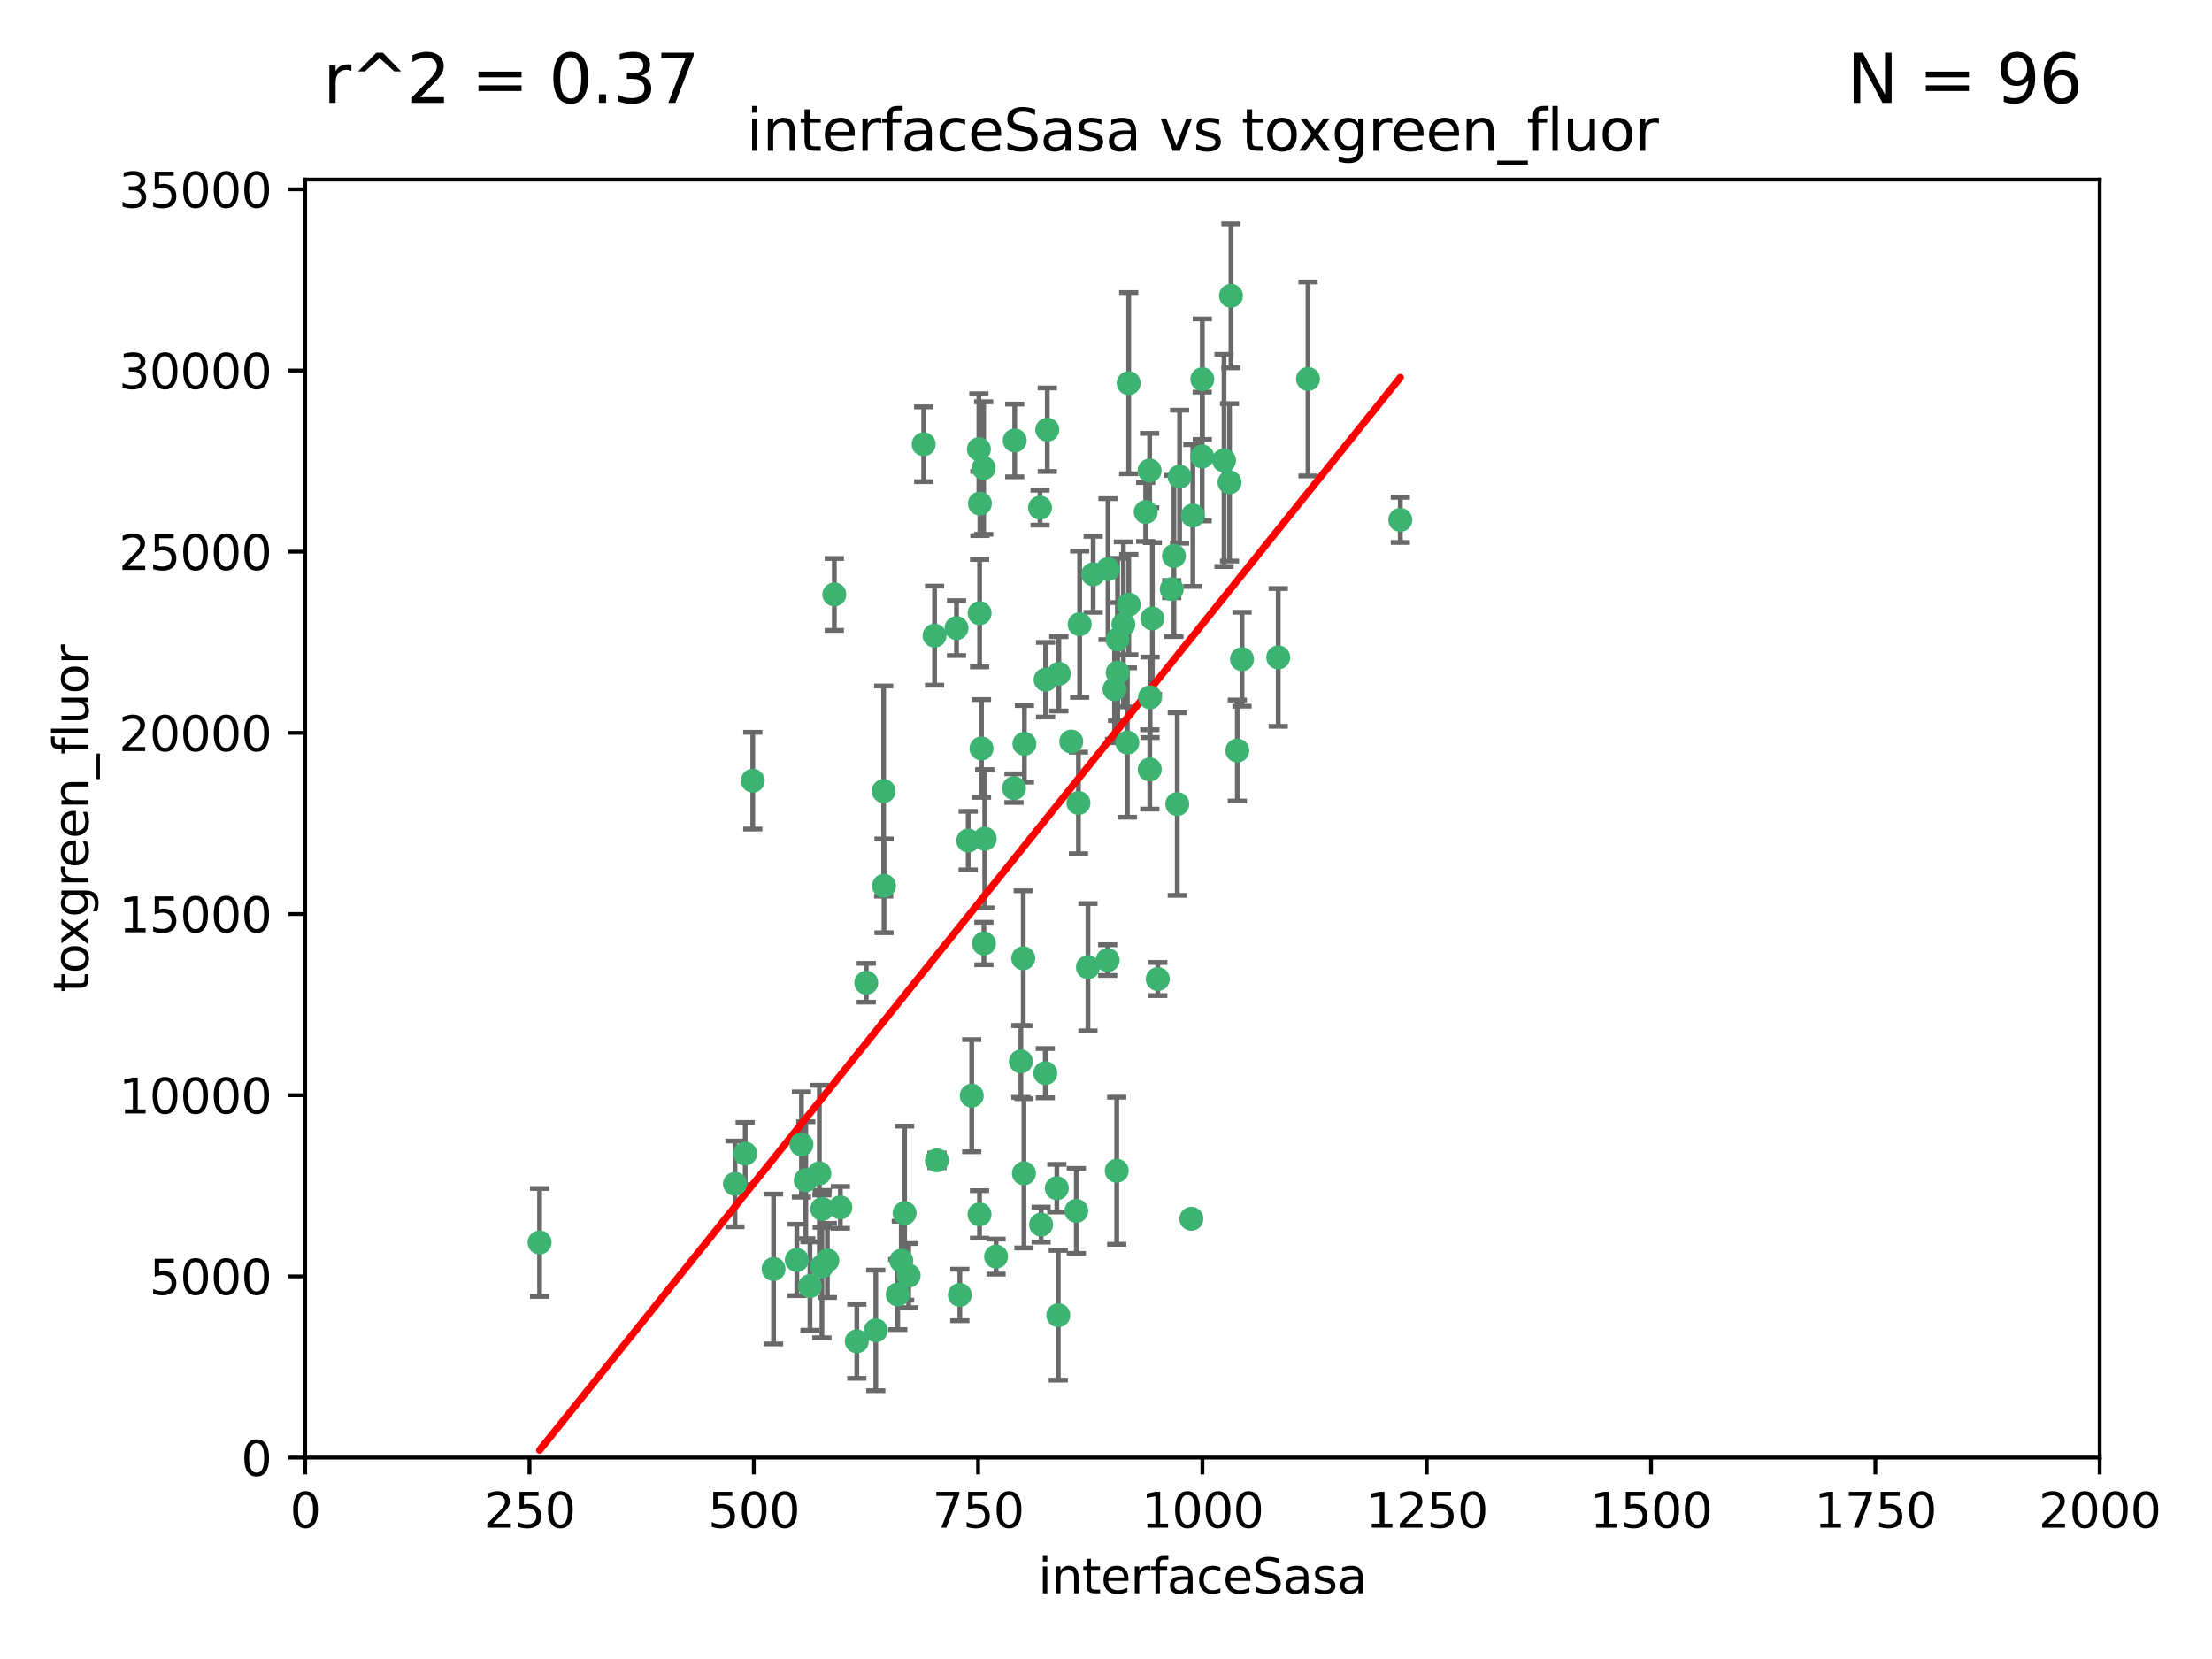 <?xml version="1.0" encoding="utf-8" standalone="no"?>
<!DOCTYPE svg PUBLIC "-//W3C//DTD SVG 1.1//EN"
  "http://www.w3.org/Graphics/SVG/1.1/DTD/svg11.dtd">
<svg xmlns:xlink="http://www.w3.org/1999/xlink" width="460.8pt" height="345.6pt" viewBox="0 0 460.8 345.6" xmlns="http://www.w3.org/2000/svg" version="1.1">
 <defs>
  <style type="text/css">*{stroke-linejoin: round; stroke-linecap: butt}</style>
 </defs>
 <g id="figure_1">
  <g id="patch_1">
   <path d="M 0 345.6 
L 460.8 345.6 
L 460.8 0 
L 0 0 
z
" style="fill: #ffffff"/>
  </g>
  <g id="axes_1">
   <g id="patch_2">
    <path d="M 63.571 303.64 
L 437.4 303.64 
L 437.4 37.411 
L 63.571 37.411 
z
" style="fill: #ffffff"/>
   </g>
   <g id="PathCollection_1">
    <defs>
     <path id="mc03a4ca661" d="M 0 1.118 
C 0.297 1.118 0.581 1 0.791 0.791 
C 1 0.581 1.118 0.297 1.118 0 
C 1.118 -0.297 1 -0.581 0.791 -0.791 
C 0.581 -1 0.297 -1.118 0 -1.118 
C -0.297 -1.118 -0.581 -1 -0.791 -0.791 
C -1 -0.581 -1.118 -0.297 -1.118 0 
C -1.118 0.297 -1 0.581 -0.791 0.791 
C -0.581 1 -0.297 1.118 0 1.118 
z
" style="stroke: #3cb371"/>
    </defs>
    <g clip-path="url(#pb1ccaf3ee4)">
     <use xlink:href="#mc03a4ca661" x="272.484" y="78.941" style="fill: #3cb371; stroke: #3cb371"/>
     <use xlink:href="#mc03a4ca661" x="239.489" y="98.026" style="fill: #3cb371; stroke: #3cb371"/>
     <use xlink:href="#mc03a4ca661" x="250.437" y="95.094" style="fill: #3cb371; stroke: #3cb371"/>
     <use xlink:href="#mc03a4ca661" x="266.28" y="136.954" style="fill: #3cb371; stroke: #3cb371"/>
     <use xlink:href="#mc03a4ca661" x="218.168" y="89.516" style="fill: #3cb371; stroke: #3cb371"/>
     <use xlink:href="#mc03a4ca661" x="254.987" y="95.918" style="fill: #3cb371; stroke: #3cb371"/>
     <use xlink:href="#mc03a4ca661" x="244.553" y="115.814" style="fill: #3cb371; stroke: #3cb371"/>
     <use xlink:href="#mc03a4ca661" x="240.054" y="128.839" style="fill: #3cb371; stroke: #3cb371"/>
     <use xlink:href="#mc03a4ca661" x="258.734" y="137.321" style="fill: #3cb371; stroke: #3cb371"/>
     <use xlink:href="#mc03a4ca661" x="256.134" y="100.483" style="fill: #3cb371; stroke: #3cb371"/>
     <use xlink:href="#mc03a4ca661" x="211.385" y="91.754" style="fill: #3cb371; stroke: #3cb371"/>
     <use xlink:href="#mc03a4ca661" x="235.142" y="125.947" style="fill: #3cb371; stroke: #3cb371"/>
     <use xlink:href="#mc03a4ca661" x="234.02" y="130.067" style="fill: #3cb371; stroke: #3cb371"/>
     <use xlink:href="#mc03a4ca661" x="223.161" y="154.483" style="fill: #3cb371; stroke: #3cb371"/>
     <use xlink:href="#mc03a4ca661" x="248.491" y="107.386" style="fill: #3cb371; stroke: #3cb371"/>
     <use xlink:href="#mc03a4ca661" x="238.669" y="106.653" style="fill: #3cb371; stroke: #3cb371"/>
     <use xlink:href="#mc03a4ca661" x="227.725" y="119.635" style="fill: #3cb371; stroke: #3cb371"/>
     <use xlink:href="#mc03a4ca661" x="235.125" y="79.819" style="fill: #3cb371; stroke: #3cb371"/>
     <use xlink:href="#mc03a4ca661" x="244.091" y="122.72" style="fill: #3cb371; stroke: #3cb371"/>
     <use xlink:href="#mc03a4ca661" x="241.185" y="203.953" style="fill: #3cb371; stroke: #3cb371"/>
     <use xlink:href="#mc03a4ca661" x="213.404" y="154.954" style="fill: #3cb371; stroke: #3cb371"/>
     <use xlink:href="#mc03a4ca661" x="204.131" y="104.896" style="fill: #3cb371; stroke: #3cb371"/>
     <use xlink:href="#mc03a4ca661" x="245.731" y="99.298" style="fill: #3cb371; stroke: #3cb371"/>
     <use xlink:href="#mc03a4ca661" x="257.757" y="156.348" style="fill: #3cb371; stroke: #3cb371"/>
     <use xlink:href="#mc03a4ca661" x="216.658" y="105.756" style="fill: #3cb371; stroke: #3cb371"/>
     <use xlink:href="#mc03a4ca661" x="204.916" y="97.498" style="fill: #3cb371; stroke: #3cb371"/>
     <use xlink:href="#mc03a4ca661" x="192.417" y="92.545" style="fill: #3cb371; stroke: #3cb371"/>
     <use xlink:href="#mc03a4ca661" x="291.711" y="108.301" style="fill: #3cb371; stroke: #3cb371"/>
     <use xlink:href="#mc03a4ca661" x="224.916" y="130.038" style="fill: #3cb371; stroke: #3cb371"/>
     <use xlink:href="#mc03a4ca661" x="230.751" y="200.005" style="fill: #3cb371; stroke: #3cb371"/>
     <use xlink:href="#mc03a4ca661" x="250.465" y="78.988" style="fill: #3cb371; stroke: #3cb371"/>
     <use xlink:href="#mc03a4ca661" x="199.256" y="130.84" style="fill: #3cb371; stroke: #3cb371"/>
     <use xlink:href="#mc03a4ca661" x="204.462" y="155.918" style="fill: #3cb371; stroke: #3cb371"/>
     <use xlink:href="#mc03a4ca661" x="216.882" y="255.109" style="fill: #3cb371; stroke: #3cb371"/>
     <use xlink:href="#mc03a4ca661" x="213.159" y="199.62" style="fill: #3cb371; stroke: #3cb371"/>
     <use xlink:href="#mc03a4ca661" x="220.577" y="140.37" style="fill: #3cb371; stroke: #3cb371"/>
     <use xlink:href="#mc03a4ca661" x="203.92" y="93.572" style="fill: #3cb371; stroke: #3cb371"/>
     <use xlink:href="#mc03a4ca661" x="230.822" y="118.565" style="fill: #3cb371; stroke: #3cb371"/>
     <use xlink:href="#mc03a4ca661" x="204.073" y="127.738" style="fill: #3cb371; stroke: #3cb371"/>
     <use xlink:href="#mc03a4ca661" x="224.662" y="167.27" style="fill: #3cb371; stroke: #3cb371"/>
     <use xlink:href="#mc03a4ca661" x="239.579" y="145.262" style="fill: #3cb371; stroke: #3cb371"/>
     <use xlink:href="#mc03a4ca661" x="232.833" y="140.122" style="fill: #3cb371; stroke: #3cb371"/>
     <use xlink:href="#mc03a4ca661" x="232.635" y="243.887" style="fill: #3cb371; stroke: #3cb371"/>
     <use xlink:href="#mc03a4ca661" x="256.433" y="61.614" style="fill: #3cb371; stroke: #3cb371"/>
     <use xlink:href="#mc03a4ca661" x="194.686" y="132.411" style="fill: #3cb371; stroke: #3cb371"/>
     <use xlink:href="#mc03a4ca661" x="248.185" y="253.893" style="fill: #3cb371; stroke: #3cb371"/>
     <use xlink:href="#mc03a4ca661" x="220.157" y="247.522" style="fill: #3cb371; stroke: #3cb371"/>
     <use xlink:href="#mc03a4ca661" x="180.458" y="204.723" style="fill: #3cb371; stroke: #3cb371"/>
     <use xlink:href="#mc03a4ca661" x="211.23" y="164.19" style="fill: #3cb371; stroke: #3cb371"/>
     <use xlink:href="#mc03a4ca661" x="232.811" y="133.213" style="fill: #3cb371; stroke: #3cb371"/>
     <use xlink:href="#mc03a4ca661" x="239.516" y="160.289" style="fill: #3cb371; stroke: #3cb371"/>
     <use xlink:href="#mc03a4ca661" x="204.964" y="196.552" style="fill: #3cb371; stroke: #3cb371"/>
     <use xlink:href="#mc03a4ca661" x="212.669" y="221.118" style="fill: #3cb371; stroke: #3cb371"/>
     <use xlink:href="#mc03a4ca661" x="205.136" y="174.728" style="fill: #3cb371; stroke: #3cb371"/>
     <use xlink:href="#mc03a4ca661" x="213.303" y="244.424" style="fill: #3cb371; stroke: #3cb371"/>
     <use xlink:href="#mc03a4ca661" x="161.148" y="264.357" style="fill: #3cb371; stroke: #3cb371"/>
     <use xlink:href="#mc03a4ca661" x="217.815" y="141.593" style="fill: #3cb371; stroke: #3cb371"/>
     <use xlink:href="#mc03a4ca661" x="201.69" y="175.112" style="fill: #3cb371; stroke: #3cb371"/>
     <use xlink:href="#mc03a4ca661" x="199.948" y="269.764" style="fill: #3cb371; stroke: #3cb371"/>
     <use xlink:href="#mc03a4ca661" x="234.846" y="154.686" style="fill: #3cb371; stroke: #3cb371"/>
     <use xlink:href="#mc03a4ca661" x="175.066" y="251.524" style="fill: #3cb371; stroke: #3cb371"/>
     <use xlink:href="#mc03a4ca661" x="184.082" y="164.794" style="fill: #3cb371; stroke: #3cb371"/>
     <use xlink:href="#mc03a4ca661" x="207.501" y="261.772" style="fill: #3cb371; stroke: #3cb371"/>
     <use xlink:href="#mc03a4ca661" x="187.755" y="262.628" style="fill: #3cb371; stroke: #3cb371"/>
     <use xlink:href="#mc03a4ca661" x="172.357" y="262.571" style="fill: #3cb371; stroke: #3cb371"/>
     <use xlink:href="#mc03a4ca661" x="165.991" y="262.474" style="fill: #3cb371; stroke: #3cb371"/>
     <use xlink:href="#mc03a4ca661" x="232.174" y="143.576" style="fill: #3cb371; stroke: #3cb371"/>
     <use xlink:href="#mc03a4ca661" x="167.858" y="245.856" style="fill: #3cb371; stroke: #3cb371"/>
     <use xlink:href="#mc03a4ca661" x="166.957" y="238.42" style="fill: #3cb371; stroke: #3cb371"/>
     <use xlink:href="#mc03a4ca661" x="224.222" y="252.246" style="fill: #3cb371; stroke: #3cb371"/>
     <use xlink:href="#mc03a4ca661" x="112.41" y="258.827" style="fill: #3cb371; stroke: #3cb371"/>
     <use xlink:href="#mc03a4ca661" x="171.281" y="251.838" style="fill: #3cb371; stroke: #3cb371"/>
     <use xlink:href="#mc03a4ca661" x="178.488" y="279.423" style="fill: #3cb371; stroke: #3cb371"/>
     <use xlink:href="#mc03a4ca661" x="156.817" y="162.629" style="fill: #3cb371; stroke: #3cb371"/>
     <use xlink:href="#mc03a4ca661" x="245.245" y="167.495" style="fill: #3cb371; stroke: #3cb371"/>
     <use xlink:href="#mc03a4ca661" x="188.445" y="252.723" style="fill: #3cb371; stroke: #3cb371"/>
     <use xlink:href="#mc03a4ca661" x="217.757" y="223.562" style="fill: #3cb371; stroke: #3cb371"/>
     <use xlink:href="#mc03a4ca661" x="170.686" y="244.428" style="fill: #3cb371; stroke: #3cb371"/>
     <use xlink:href="#mc03a4ca661" x="220.46" y="273.991" style="fill: #3cb371; stroke: #3cb371"/>
     <use xlink:href="#mc03a4ca661" x="173.806" y="123.828" style="fill: #3cb371; stroke: #3cb371"/>
     <use xlink:href="#mc03a4ca661" x="155.238" y="240.314" style="fill: #3cb371; stroke: #3cb371"/>
     <use xlink:href="#mc03a4ca661" x="195.181" y="241.718" style="fill: #3cb371; stroke: #3cb371"/>
     <use xlink:href="#mc03a4ca661" x="204.052" y="252.978" style="fill: #3cb371; stroke: #3cb371"/>
     <use xlink:href="#mc03a4ca661" x="187.013" y="269.669" style="fill: #3cb371; stroke: #3cb371"/>
     <use xlink:href="#mc03a4ca661" x="189.29" y="265.728" style="fill: #3cb371; stroke: #3cb371"/>
     <use xlink:href="#mc03a4ca661" x="182.439" y="277.145" style="fill: #3cb371; stroke: #3cb371"/>
     <use xlink:href="#mc03a4ca661" x="226.639" y="201.488" style="fill: #3cb371; stroke: #3cb371"/>
     <use xlink:href="#mc03a4ca661" x="171.225" y="263.81" style="fill: #3cb371; stroke: #3cb371"/>
     <use xlink:href="#mc03a4ca661" x="184.157" y="184.534" style="fill: #3cb371; stroke: #3cb371"/>
     <use xlink:href="#mc03a4ca661" x="153.109" y="246.624" style="fill: #3cb371; stroke: #3cb371"/>
     <use xlink:href="#mc03a4ca661" x="168.733" y="267.91" style="fill: #3cb371; stroke: #3cb371"/>
     <use xlink:href="#mc03a4ca661" x="202.428" y="228.248" style="fill: #3cb371; stroke: #3cb371"/>
    </g>
   </g>
   <g id="matplotlib.axis_1">
    <g id="xtick_1">
     <g id="line2d_1">
      <defs>
       <path id="m2322d1450e" d="M 0 0 
L 0 3.5 
" style="stroke: #000000; stroke-width: 0.8"/>
      </defs>
      <g>
       <use xlink:href="#m2322d1450e" x="63.571" y="303.64" style="stroke: #000000; stroke-width: 0.8"/>
      </g>
     </g>
     <g id="text_1">
      <!-- 0 -->
      <g transform="translate(60.39 318.238)scale(0.1 -0.1)">
       <defs>
        <path id="DejaVuSans-30" d="M 2034 4250 
Q 1547 4250 1301 3770 
Q 1056 3291 1056 2328 
Q 1056 1369 1301 889 
Q 1547 409 2034 409 
Q 2525 409 2770 889 
Q 3016 1369 3016 2328 
Q 3016 3291 2770 3770 
Q 2525 4250 2034 4250 
z
M 2034 4750 
Q 2819 4750 3233 4129 
Q 3647 3509 3647 2328 
Q 3647 1150 3233 529 
Q 2819 -91 2034 -91 
Q 1250 -91 836 529 
Q 422 1150 422 2328 
Q 422 3509 836 4129 
Q 1250 4750 2034 4750 
z
" transform="scale(0.016)"/>
       </defs>
       <use xlink:href="#DejaVuSans-30"/>
      </g>
     </g>
    </g>
    <g id="xtick_2">
     <g id="line2d_2">
      <g>
       <use xlink:href="#m2322d1450e" x="110.3" y="303.64" style="stroke: #000000; stroke-width: 0.8"/>
      </g>
     </g>
     <g id="text_2">
      <!-- 250 -->
      <g transform="translate(100.756 318.238)scale(0.1 -0.1)">
       <defs>
        <path id="DejaVuSans-32" d="M 1228 531 
L 3431 531 
L 3431 0 
L 469 0 
L 469 531 
Q 828 903 1448 1529 
Q 2069 2156 2228 2338 
Q 2531 2678 2651 2914 
Q 2772 3150 2772 3378 
Q 2772 3750 2511 3984 
Q 2250 4219 1831 4219 
Q 1534 4219 1204 4116 
Q 875 4013 500 3803 
L 500 4441 
Q 881 4594 1212 4672 
Q 1544 4750 1819 4750 
Q 2544 4750 2975 4387 
Q 3406 4025 3406 3419 
Q 3406 3131 3298 2873 
Q 3191 2616 2906 2266 
Q 2828 2175 2409 1742 
Q 1991 1309 1228 531 
z
" transform="scale(0.016)"/>
        <path id="DejaVuSans-35" d="M 691 4666 
L 3169 4666 
L 3169 4134 
L 1269 4134 
L 1269 2991 
Q 1406 3038 1543 3061 
Q 1681 3084 1819 3084 
Q 2600 3084 3056 2656 
Q 3513 2228 3513 1497 
Q 3513 744 3044 326 
Q 2575 -91 1722 -91 
Q 1428 -91 1123 -41 
Q 819 9 494 109 
L 494 744 
Q 775 591 1075 516 
Q 1375 441 1709 441 
Q 2250 441 2565 725 
Q 2881 1009 2881 1497 
Q 2881 1984 2565 2268 
Q 2250 2553 1709 2553 
Q 1456 2553 1204 2497 
Q 953 2441 691 2322 
L 691 4666 
z
" transform="scale(0.016)"/>
       </defs>
       <use xlink:href="#DejaVuSans-32"/>
       <use xlink:href="#DejaVuSans-35" x="63.623"/>
       <use xlink:href="#DejaVuSans-30" x="127.246"/>
      </g>
     </g>
    </g>
    <g id="xtick_3">
     <g id="line2d_3">
      <g>
       <use xlink:href="#m2322d1450e" x="157.028" y="303.64" style="stroke: #000000; stroke-width: 0.8"/>
      </g>
     </g>
     <g id="text_3">
      <!-- 500 -->
      <g transform="translate(147.485 318.238)scale(0.1 -0.1)">
       <use xlink:href="#DejaVuSans-35"/>
       <use xlink:href="#DejaVuSans-30" x="63.623"/>
       <use xlink:href="#DejaVuSans-30" x="127.246"/>
      </g>
     </g>
    </g>
    <g id="xtick_4">
     <g id="line2d_4">
      <g>
       <use xlink:href="#m2322d1450e" x="203.757" y="303.64" style="stroke: #000000; stroke-width: 0.8"/>
      </g>
     </g>
     <g id="text_4">
      <!-- 750 -->
      <g transform="translate(194.213 318.238)scale(0.1 -0.1)">
       <defs>
        <path id="DejaVuSans-37" d="M 525 4666 
L 3525 4666 
L 3525 4397 
L 1831 0 
L 1172 0 
L 2766 4134 
L 525 4134 
L 525 4666 
z
" transform="scale(0.016)"/>
       </defs>
       <use xlink:href="#DejaVuSans-37"/>
       <use xlink:href="#DejaVuSans-35" x="63.623"/>
       <use xlink:href="#DejaVuSans-30" x="127.246"/>
      </g>
     </g>
    </g>
    <g id="xtick_5">
     <g id="line2d_5">
      <g>
       <use xlink:href="#m2322d1450e" x="250.486" y="303.64" style="stroke: #000000; stroke-width: 0.8"/>
      </g>
     </g>
     <g id="text_5">
      <!-- 1000 -->
      <g transform="translate(237.761 318.238)scale(0.1 -0.1)">
       <defs>
        <path id="DejaVuSans-31" d="M 794 531 
L 1825 531 
L 1825 4091 
L 703 3866 
L 703 4441 
L 1819 4666 
L 2450 4666 
L 2450 531 
L 3481 531 
L 3481 0 
L 794 0 
L 794 531 
z
" transform="scale(0.016)"/>
       </defs>
       <use xlink:href="#DejaVuSans-31"/>
       <use xlink:href="#DejaVuSans-30" x="63.623"/>
       <use xlink:href="#DejaVuSans-30" x="127.246"/>
       <use xlink:href="#DejaVuSans-30" x="190.869"/>
      </g>
     </g>
    </g>
    <g id="xtick_6">
     <g id="line2d_6">
      <g>
       <use xlink:href="#m2322d1450e" x="297.214" y="303.64" style="stroke: #000000; stroke-width: 0.8"/>
      </g>
     </g>
     <g id="text_6">
      <!-- 1250 -->
      <g transform="translate(284.489 318.238)scale(0.1 -0.1)">
       <use xlink:href="#DejaVuSans-31"/>
       <use xlink:href="#DejaVuSans-32" x="63.623"/>
       <use xlink:href="#DejaVuSans-35" x="127.246"/>
       <use xlink:href="#DejaVuSans-30" x="190.869"/>
      </g>
     </g>
    </g>
    <g id="xtick_7">
     <g id="line2d_7">
      <g>
       <use xlink:href="#m2322d1450e" x="343.943" y="303.64" style="stroke: #000000; stroke-width: 0.8"/>
      </g>
     </g>
     <g id="text_7">
      <!-- 1500 -->
      <g transform="translate(331.218 318.238)scale(0.1 -0.1)">
       <use xlink:href="#DejaVuSans-31"/>
       <use xlink:href="#DejaVuSans-35" x="63.623"/>
       <use xlink:href="#DejaVuSans-30" x="127.246"/>
       <use xlink:href="#DejaVuSans-30" x="190.869"/>
      </g>
     </g>
    </g>
    <g id="xtick_8">
     <g id="line2d_8">
      <g>
       <use xlink:href="#m2322d1450e" x="390.671" y="303.64" style="stroke: #000000; stroke-width: 0.8"/>
      </g>
     </g>
     <g id="text_8">
      <!-- 1750 -->
      <g transform="translate(377.946 318.238)scale(0.1 -0.1)">
       <use xlink:href="#DejaVuSans-31"/>
       <use xlink:href="#DejaVuSans-37" x="63.623"/>
       <use xlink:href="#DejaVuSans-35" x="127.246"/>
       <use xlink:href="#DejaVuSans-30" x="190.869"/>
      </g>
     </g>
    </g>
    <g id="xtick_9">
     <g id="line2d_9">
      <g>
       <use xlink:href="#m2322d1450e" x="437.4" y="303.64" style="stroke: #000000; stroke-width: 0.8"/>
      </g>
     </g>
     <g id="text_9">
      <!-- 2000 -->
      <g transform="translate(424.675 318.238)scale(0.1 -0.1)">
       <use xlink:href="#DejaVuSans-32"/>
       <use xlink:href="#DejaVuSans-30" x="63.623"/>
       <use xlink:href="#DejaVuSans-30" x="127.246"/>
       <use xlink:href="#DejaVuSans-30" x="190.869"/>
      </g>
     </g>
    </g>
    <g id="text_10">
     <!-- interfaceSasa -->
     <g transform="translate(216.279 331.917)scale(0.1 -0.1)">
      <defs>
       <path id="DejaVuSans-69" d="M 603 3500 
L 1178 3500 
L 1178 0 
L 603 0 
L 603 3500 
z
M 603 4863 
L 1178 4863 
L 1178 4134 
L 603 4134 
L 603 4863 
z
" transform="scale(0.016)"/>
       <path id="DejaVuSans-6e" d="M 3513 2113 
L 3513 0 
L 2938 0 
L 2938 2094 
Q 2938 2591 2744 2837 
Q 2550 3084 2163 3084 
Q 1697 3084 1428 2787 
Q 1159 2491 1159 1978 
L 1159 0 
L 581 0 
L 581 3500 
L 1159 3500 
L 1159 2956 
Q 1366 3272 1645 3428 
Q 1925 3584 2291 3584 
Q 2894 3584 3203 3211 
Q 3513 2838 3513 2113 
z
" transform="scale(0.016)"/>
       <path id="DejaVuSans-74" d="M 1172 4494 
L 1172 3500 
L 2356 3500 
L 2356 3053 
L 1172 3053 
L 1172 1153 
Q 1172 725 1289 603 
Q 1406 481 1766 481 
L 2356 481 
L 2356 0 
L 1766 0 
Q 1100 0 847 248 
Q 594 497 594 1153 
L 594 3053 
L 172 3053 
L 172 3500 
L 594 3500 
L 594 4494 
L 1172 4494 
z
" transform="scale(0.016)"/>
       <path id="DejaVuSans-65" d="M 3597 1894 
L 3597 1613 
L 953 1613 
Q 991 1019 1311 708 
Q 1631 397 2203 397 
Q 2534 397 2845 478 
Q 3156 559 3463 722 
L 3463 178 
Q 3153 47 2828 -22 
Q 2503 -91 2169 -91 
Q 1331 -91 842 396 
Q 353 884 353 1716 
Q 353 2575 817 3079 
Q 1281 3584 2069 3584 
Q 2775 3584 3186 3129 
Q 3597 2675 3597 1894 
z
M 3022 2063 
Q 3016 2534 2758 2815 
Q 2500 3097 2075 3097 
Q 1594 3097 1305 2825 
Q 1016 2553 972 2059 
L 3022 2063 
z
" transform="scale(0.016)"/>
       <path id="DejaVuSans-72" d="M 2631 2963 
Q 2534 3019 2420 3045 
Q 2306 3072 2169 3072 
Q 1681 3072 1420 2755 
Q 1159 2438 1159 1844 
L 1159 0 
L 581 0 
L 581 3500 
L 1159 3500 
L 1159 2956 
Q 1341 3275 1631 3429 
Q 1922 3584 2338 3584 
Q 2397 3584 2469 3576 
Q 2541 3569 2628 3553 
L 2631 2963 
z
" transform="scale(0.016)"/>
       <path id="DejaVuSans-66" d="M 2375 4863 
L 2375 4384 
L 1825 4384 
Q 1516 4384 1395 4259 
Q 1275 4134 1275 3809 
L 1275 3500 
L 2222 3500 
L 2222 3053 
L 1275 3053 
L 1275 0 
L 697 0 
L 697 3053 
L 147 3053 
L 147 3500 
L 697 3500 
L 697 3744 
Q 697 4328 969 4595 
Q 1241 4863 1831 4863 
L 2375 4863 
z
" transform="scale(0.016)"/>
       <path id="DejaVuSans-61" d="M 2194 1759 
Q 1497 1759 1228 1600 
Q 959 1441 959 1056 
Q 959 750 1161 570 
Q 1363 391 1709 391 
Q 2188 391 2477 730 
Q 2766 1069 2766 1631 
L 2766 1759 
L 2194 1759 
z
M 3341 1997 
L 3341 0 
L 2766 0 
L 2766 531 
Q 2569 213 2275 61 
Q 1981 -91 1556 -91 
Q 1019 -91 701 211 
Q 384 513 384 1019 
Q 384 1609 779 1909 
Q 1175 2209 1959 2209 
L 2766 2209 
L 2766 2266 
Q 2766 2663 2505 2880 
Q 2244 3097 1772 3097 
Q 1472 3097 1187 3025 
Q 903 2953 641 2809 
L 641 3341 
Q 956 3463 1253 3523 
Q 1550 3584 1831 3584 
Q 2591 3584 2966 3190 
Q 3341 2797 3341 1997 
z
" transform="scale(0.016)"/>
       <path id="DejaVuSans-63" d="M 3122 3366 
L 3122 2828 
Q 2878 2963 2633 3030 
Q 2388 3097 2138 3097 
Q 1578 3097 1268 2742 
Q 959 2388 959 1747 
Q 959 1106 1268 751 
Q 1578 397 2138 397 
Q 2388 397 2633 464 
Q 2878 531 3122 666 
L 3122 134 
Q 2881 22 2623 -34 
Q 2366 -91 2075 -91 
Q 1284 -91 818 406 
Q 353 903 353 1747 
Q 353 2603 823 3093 
Q 1294 3584 2113 3584 
Q 2378 3584 2631 3529 
Q 2884 3475 3122 3366 
z
" transform="scale(0.016)"/>
       <path id="DejaVuSans-53" d="M 3425 4513 
L 3425 3897 
Q 3066 4069 2747 4153 
Q 2428 4238 2131 4238 
Q 1616 4238 1336 4038 
Q 1056 3838 1056 3469 
Q 1056 3159 1242 3001 
Q 1428 2844 1947 2747 
L 2328 2669 
Q 3034 2534 3370 2195 
Q 3706 1856 3706 1288 
Q 3706 609 3251 259 
Q 2797 -91 1919 -91 
Q 1588 -91 1214 -16 
Q 841 59 441 206 
L 441 856 
Q 825 641 1194 531 
Q 1563 422 1919 422 
Q 2459 422 2753 634 
Q 3047 847 3047 1241 
Q 3047 1584 2836 1778 
Q 2625 1972 2144 2069 
L 1759 2144 
Q 1053 2284 737 2584 
Q 422 2884 422 3419 
Q 422 4038 858 4394 
Q 1294 4750 2059 4750 
Q 2388 4750 2728 4690 
Q 3069 4631 3425 4513 
z
" transform="scale(0.016)"/>
       <path id="DejaVuSans-73" d="M 2834 3397 
L 2834 2853 
Q 2591 2978 2328 3040 
Q 2066 3103 1784 3103 
Q 1356 3103 1142 2972 
Q 928 2841 928 2578 
Q 928 2378 1081 2264 
Q 1234 2150 1697 2047 
L 1894 2003 
Q 2506 1872 2764 1633 
Q 3022 1394 3022 966 
Q 3022 478 2636 193 
Q 2250 -91 1575 -91 
Q 1294 -91 989 -36 
Q 684 19 347 128 
L 347 722 
Q 666 556 975 473 
Q 1284 391 1588 391 
Q 1994 391 2212 530 
Q 2431 669 2431 922 
Q 2431 1156 2273 1281 
Q 2116 1406 1581 1522 
L 1381 1569 
Q 847 1681 609 1914 
Q 372 2147 372 2553 
Q 372 3047 722 3315 
Q 1072 3584 1716 3584 
Q 2034 3584 2315 3537 
Q 2597 3491 2834 3397 
z
" transform="scale(0.016)"/>
      </defs>
      <use xlink:href="#DejaVuSans-69"/>
      <use xlink:href="#DejaVuSans-6e" x="27.783"/>
      <use xlink:href="#DejaVuSans-74" x="91.162"/>
      <use xlink:href="#DejaVuSans-65" x="130.371"/>
      <use xlink:href="#DejaVuSans-72" x="191.895"/>
      <use xlink:href="#DejaVuSans-66" x="233.008"/>
      <use xlink:href="#DejaVuSans-61" x="268.213"/>
      <use xlink:href="#DejaVuSans-63" x="329.492"/>
      <use xlink:href="#DejaVuSans-65" x="384.473"/>
      <use xlink:href="#DejaVuSans-53" x="445.996"/>
      <use xlink:href="#DejaVuSans-61" x="509.473"/>
      <use xlink:href="#DejaVuSans-73" x="570.752"/>
      <use xlink:href="#DejaVuSans-61" x="622.852"/>
     </g>
    </g>
   </g>
   <g id="matplotlib.axis_2">
    <g id="ytick_1">
     <g id="line2d_10">
      <defs>
       <path id="m080a3ba2da" d="M 0 0 
L -3.5 0 
" style="stroke: #000000; stroke-width: 0.8"/>
      </defs>
      <g>
       <use xlink:href="#m080a3ba2da" x="63.571" y="303.64" style="stroke: #000000; stroke-width: 0.8"/>
      </g>
     </g>
     <g id="text_11">
      <!-- 0 -->
      <g transform="translate(50.209 307.439)scale(0.1 -0.1)">
       <use xlink:href="#DejaVuSans-30"/>
      </g>
     </g>
    </g>
    <g id="ytick_2">
     <g id="line2d_11">
      <g>
       <use xlink:href="#m080a3ba2da" x="63.571" y="265.897" style="stroke: #000000; stroke-width: 0.8"/>
      </g>
     </g>
     <g id="text_12">
      <!-- 5000 -->
      <g transform="translate(31.121 269.696)scale(0.1 -0.1)">
       <use xlink:href="#DejaVuSans-35"/>
       <use xlink:href="#DejaVuSans-30" x="63.623"/>
       <use xlink:href="#DejaVuSans-30" x="127.246"/>
       <use xlink:href="#DejaVuSans-30" x="190.869"/>
      </g>
     </g>
    </g>
    <g id="ytick_3">
     <g id="line2d_12">
      <g>
       <use xlink:href="#m080a3ba2da" x="63.571" y="228.154" style="stroke: #000000; stroke-width: 0.8"/>
      </g>
     </g>
     <g id="text_13">
      <!-- 10000 -->
      <g transform="translate(24.759 231.953)scale(0.1 -0.1)">
       <use xlink:href="#DejaVuSans-31"/>
       <use xlink:href="#DejaVuSans-30" x="63.623"/>
       <use xlink:href="#DejaVuSans-30" x="127.246"/>
       <use xlink:href="#DejaVuSans-30" x="190.869"/>
       <use xlink:href="#DejaVuSans-30" x="254.492"/>
      </g>
     </g>
    </g>
    <g id="ytick_4">
     <g id="line2d_13">
      <g>
       <use xlink:href="#m080a3ba2da" x="63.571" y="190.411" style="stroke: #000000; stroke-width: 0.8"/>
      </g>
     </g>
     <g id="text_14">
      <!-- 15000 -->
      <g transform="translate(24.759 194.21)scale(0.1 -0.1)">
       <use xlink:href="#DejaVuSans-31"/>
       <use xlink:href="#DejaVuSans-35" x="63.623"/>
       <use xlink:href="#DejaVuSans-30" x="127.246"/>
       <use xlink:href="#DejaVuSans-30" x="190.869"/>
       <use xlink:href="#DejaVuSans-30" x="254.492"/>
      </g>
     </g>
    </g>
    <g id="ytick_5">
     <g id="line2d_14">
      <g>
       <use xlink:href="#m080a3ba2da" x="63.571" y="152.668" style="stroke: #000000; stroke-width: 0.8"/>
      </g>
     </g>
     <g id="text_15">
      <!-- 20000 -->
      <g transform="translate(24.759 156.467)scale(0.1 -0.1)">
       <use xlink:href="#DejaVuSans-32"/>
       <use xlink:href="#DejaVuSans-30" x="63.623"/>
       <use xlink:href="#DejaVuSans-30" x="127.246"/>
       <use xlink:href="#DejaVuSans-30" x="190.869"/>
       <use xlink:href="#DejaVuSans-30" x="254.492"/>
      </g>
     </g>
    </g>
    <g id="ytick_6">
     <g id="line2d_15">
      <g>
       <use xlink:href="#m080a3ba2da" x="63.571" y="114.925" style="stroke: #000000; stroke-width: 0.8"/>
      </g>
     </g>
     <g id="text_16">
      <!-- 25000 -->
      <g transform="translate(24.759 118.724)scale(0.1 -0.1)">
       <use xlink:href="#DejaVuSans-32"/>
       <use xlink:href="#DejaVuSans-35" x="63.623"/>
       <use xlink:href="#DejaVuSans-30" x="127.246"/>
       <use xlink:href="#DejaVuSans-30" x="190.869"/>
       <use xlink:href="#DejaVuSans-30" x="254.492"/>
      </g>
     </g>
    </g>
    <g id="ytick_7">
     <g id="line2d_16">
      <g>
       <use xlink:href="#m080a3ba2da" x="63.571" y="77.181" style="stroke: #000000; stroke-width: 0.8"/>
      </g>
     </g>
     <g id="text_17">
      <!-- 30000 -->
      <g transform="translate(24.759 80.981)scale(0.1 -0.1)">
       <defs>
        <path id="DejaVuSans-33" d="M 2597 2516 
Q 3050 2419 3304 2112 
Q 3559 1806 3559 1356 
Q 3559 666 3084 287 
Q 2609 -91 1734 -91 
Q 1441 -91 1130 -33 
Q 819 25 488 141 
L 488 750 
Q 750 597 1062 519 
Q 1375 441 1716 441 
Q 2309 441 2620 675 
Q 2931 909 2931 1356 
Q 2931 1769 2642 2001 
Q 2353 2234 1838 2234 
L 1294 2234 
L 1294 2753 
L 1863 2753 
Q 2328 2753 2575 2939 
Q 2822 3125 2822 3475 
Q 2822 3834 2567 4026 
Q 2313 4219 1838 4219 
Q 1578 4219 1281 4162 
Q 984 4106 628 3988 
L 628 4550 
Q 988 4650 1302 4700 
Q 1616 4750 1894 4750 
Q 2613 4750 3031 4423 
Q 3450 4097 3450 3541 
Q 3450 3153 3228 2886 
Q 3006 2619 2597 2516 
z
" transform="scale(0.016)"/>
       </defs>
       <use xlink:href="#DejaVuSans-33"/>
       <use xlink:href="#DejaVuSans-30" x="63.623"/>
       <use xlink:href="#DejaVuSans-30" x="127.246"/>
       <use xlink:href="#DejaVuSans-30" x="190.869"/>
       <use xlink:href="#DejaVuSans-30" x="254.492"/>
      </g>
     </g>
    </g>
    <g id="ytick_8">
     <g id="line2d_17">
      <g>
       <use xlink:href="#m080a3ba2da" x="63.571" y="39.438" style="stroke: #000000; stroke-width: 0.8"/>
      </g>
     </g>
     <g id="text_18">
      <!-- 35000 -->
      <g transform="translate(24.759 43.238)scale(0.1 -0.1)">
       <use xlink:href="#DejaVuSans-33"/>
       <use xlink:href="#DejaVuSans-35" x="63.623"/>
       <use xlink:href="#DejaVuSans-30" x="127.246"/>
       <use xlink:href="#DejaVuSans-30" x="190.869"/>
       <use xlink:href="#DejaVuSans-30" x="254.492"/>
      </g>
     </g>
    </g>
    <g id="text_19">
     <!-- toxgreen_fluor -->
     <g transform="translate(18.401 206.72)rotate(-90)scale(0.1 -0.1)">
      <defs>
       <path id="DejaVuSans-6f" d="M 1959 3097 
Q 1497 3097 1228 2736 
Q 959 2375 959 1747 
Q 959 1119 1226 758 
Q 1494 397 1959 397 
Q 2419 397 2687 759 
Q 2956 1122 2956 1747 
Q 2956 2369 2687 2733 
Q 2419 3097 1959 3097 
z
M 1959 3584 
Q 2709 3584 3137 3096 
Q 3566 2609 3566 1747 
Q 3566 888 3137 398 
Q 2709 -91 1959 -91 
Q 1206 -91 779 398 
Q 353 888 353 1747 
Q 353 2609 779 3096 
Q 1206 3584 1959 3584 
z
" transform="scale(0.016)"/>
       <path id="DejaVuSans-78" d="M 3513 3500 
L 2247 1797 
L 3578 0 
L 2900 0 
L 1881 1375 
L 863 0 
L 184 0 
L 1544 1831 
L 300 3500 
L 978 3500 
L 1906 2253 
L 2834 3500 
L 3513 3500 
z
" transform="scale(0.016)"/>
       <path id="DejaVuSans-67" d="M 2906 1791 
Q 2906 2416 2648 2759 
Q 2391 3103 1925 3103 
Q 1463 3103 1205 2759 
Q 947 2416 947 1791 
Q 947 1169 1205 825 
Q 1463 481 1925 481 
Q 2391 481 2648 825 
Q 2906 1169 2906 1791 
z
M 3481 434 
Q 3481 -459 3084 -895 
Q 2688 -1331 1869 -1331 
Q 1566 -1331 1297 -1286 
Q 1028 -1241 775 -1147 
L 775 -588 
Q 1028 -725 1275 -790 
Q 1522 -856 1778 -856 
Q 2344 -856 2625 -561 
Q 2906 -266 2906 331 
L 2906 616 
Q 2728 306 2450 153 
Q 2172 0 1784 0 
Q 1141 0 747 490 
Q 353 981 353 1791 
Q 353 2603 747 3093 
Q 1141 3584 1784 3584 
Q 2172 3584 2450 3431 
Q 2728 3278 2906 2969 
L 2906 3500 
L 3481 3500 
L 3481 434 
z
" transform="scale(0.016)"/>
       <path id="DejaVuSans-5f" d="M 3263 -1063 
L 3263 -1509 
L -63 -1509 
L -63 -1063 
L 3263 -1063 
z
" transform="scale(0.016)"/>
       <path id="DejaVuSans-6c" d="M 603 4863 
L 1178 4863 
L 1178 0 
L 603 0 
L 603 4863 
z
" transform="scale(0.016)"/>
       <path id="DejaVuSans-75" d="M 544 1381 
L 544 3500 
L 1119 3500 
L 1119 1403 
Q 1119 906 1312 657 
Q 1506 409 1894 409 
Q 2359 409 2629 706 
Q 2900 1003 2900 1516 
L 2900 3500 
L 3475 3500 
L 3475 0 
L 2900 0 
L 2900 538 
Q 2691 219 2414 64 
Q 2138 -91 1772 -91 
Q 1169 -91 856 284 
Q 544 659 544 1381 
z
M 1991 3584 
L 1991 3584 
z
" transform="scale(0.016)"/>
      </defs>
      <use xlink:href="#DejaVuSans-74"/>
      <use xlink:href="#DejaVuSans-6f" x="39.209"/>
      <use xlink:href="#DejaVuSans-78" x="97.266"/>
      <use xlink:href="#DejaVuSans-67" x="156.445"/>
      <use xlink:href="#DejaVuSans-72" x="219.922"/>
      <use xlink:href="#DejaVuSans-65" x="258.785"/>
      <use xlink:href="#DejaVuSans-65" x="320.309"/>
      <use xlink:href="#DejaVuSans-6e" x="381.832"/>
      <use xlink:href="#DejaVuSans-5f" x="445.211"/>
      <use xlink:href="#DejaVuSans-66" x="495.211"/>
      <use xlink:href="#DejaVuSans-6c" x="530.416"/>
      <use xlink:href="#DejaVuSans-75" x="558.199"/>
      <use xlink:href="#DejaVuSans-6f" x="621.578"/>
      <use xlink:href="#DejaVuSans-72" x="682.76"/>
     </g>
    </g>
   </g>
   <g id="LineCollection_1">
    <path d="M 272.484 99.149 
L 272.484 58.733 
" clip-path="url(#pb1ccaf3ee4)" style="fill: none; stroke: #696969"/>
    <path d="M 239.489 105.772 
L 239.489 90.281 
" clip-path="url(#pb1ccaf3ee4)" style="fill: none; stroke: #696969"/>
    <path d="M 250.437 108.514 
L 250.437 81.675 
" clip-path="url(#pb1ccaf3ee4)" style="fill: none; stroke: #696969"/>
    <path d="M 266.28 151.309 
L 266.28 122.599 
" clip-path="url(#pb1ccaf3ee4)" style="fill: none; stroke: #696969"/>
    <path d="M 218.168 98.217 
L 218.168 80.815 
" clip-path="url(#pb1ccaf3ee4)" style="fill: none; stroke: #696969"/>
    <path d="M 254.987 118.013 
L 254.987 73.824 
" clip-path="url(#pb1ccaf3ee4)" style="fill: none; stroke: #696969"/>
    <path d="M 244.553 132.604 
L 244.553 99.024 
" clip-path="url(#pb1ccaf3ee4)" style="fill: none; stroke: #696969"/>
    <path d="M 240.054 144.637 
L 240.054 113.041 
" clip-path="url(#pb1ccaf3ee4)" style="fill: none; stroke: #696969"/>
    <path d="M 258.734 147.102 
L 258.734 127.541 
" clip-path="url(#pb1ccaf3ee4)" style="fill: none; stroke: #696969"/>
    <path d="M 256.134 116.878 
L 256.134 84.088 
" clip-path="url(#pb1ccaf3ee4)" style="fill: none; stroke: #696969"/>
    <path d="M 211.385 99.334 
L 211.385 84.174 
" clip-path="url(#pb1ccaf3ee4)" style="fill: none; stroke: #696969"/>
    <path d="M 235.142 136.397 
L 235.142 115.497 
" clip-path="url(#pb1ccaf3ee4)" style="fill: none; stroke: #696969"/>
    <path d="M 234.02 147.25 
L 234.02 112.885 
" clip-path="url(#pb1ccaf3ee4)" style="fill: none; stroke: #696969"/>
    <path d="M 223.161 155.048 
L 223.161 153.918 
" clip-path="url(#pb1ccaf3ee4)" style="fill: none; stroke: #696969"/>
    <path d="M 248.491 122.155 
L 248.491 92.617 
" clip-path="url(#pb1ccaf3ee4)" style="fill: none; stroke: #696969"/>
    <path d="M 238.669 112.792 
L 238.669 100.514 
" clip-path="url(#pb1ccaf3ee4)" style="fill: none; stroke: #696969"/>
    <path d="M 227.725 127.554 
L 227.725 111.717 
" clip-path="url(#pb1ccaf3ee4)" style="fill: none; stroke: #696969"/>
    <path d="M 235.125 98.693 
L 235.125 60.945 
" clip-path="url(#pb1ccaf3ee4)" style="fill: none; stroke: #696969"/>
    <path d="M 244.091 124.514 
L 244.091 120.926 
" clip-path="url(#pb1ccaf3ee4)" style="fill: none; stroke: #696969"/>
    <path d="M 241.185 207.405 
L 241.185 200.501 
" clip-path="url(#pb1ccaf3ee4)" style="fill: none; stroke: #696969"/>
    <path d="M 213.404 162.929 
L 213.404 146.979 
" clip-path="url(#pb1ccaf3ee4)" style="fill: none; stroke: #696969"/>
    <path d="M 204.131 111.578 
L 204.131 98.214 
" clip-path="url(#pb1ccaf3ee4)" style="fill: none; stroke: #696969"/>
    <path d="M 245.731 113.157 
L 245.731 85.439 
" clip-path="url(#pb1ccaf3ee4)" style="fill: none; stroke: #696969"/>
    <path d="M 257.757 166.868 
L 257.757 145.829 
" clip-path="url(#pb1ccaf3ee4)" style="fill: none; stroke: #696969"/>
    <path d="M 216.658 109.392 
L 216.658 102.12 
" clip-path="url(#pb1ccaf3ee4)" style="fill: none; stroke: #696969"/>
    <path d="M 204.916 111.302 
L 204.916 83.693 
" clip-path="url(#pb1ccaf3ee4)" style="fill: none; stroke: #696969"/>
    <path d="M 192.417 100.341 
L 192.417 84.749 
" clip-path="url(#pb1ccaf3ee4)" style="fill: none; stroke: #696969"/>
    <path d="M 291.711 113.001 
L 291.711 103.601 
" clip-path="url(#pb1ccaf3ee4)" style="fill: none; stroke: #696969"/>
    <path d="M 224.916 145.27 
L 224.916 114.805 
" clip-path="url(#pb1ccaf3ee4)" style="fill: none; stroke: #696969"/>
    <path d="M 230.751 203.204 
L 230.751 196.806 
" clip-path="url(#pb1ccaf3ee4)" style="fill: none; stroke: #696969"/>
    <path d="M 250.465 91.541 
L 250.465 66.434 
" clip-path="url(#pb1ccaf3ee4)" style="fill: none; stroke: #696969"/>
    <path d="M 199.256 136.561 
L 199.256 125.12 
" clip-path="url(#pb1ccaf3ee4)" style="fill: none; stroke: #696969"/>
    <path d="M 204.462 166.104 
L 204.462 145.732 
" clip-path="url(#pb1ccaf3ee4)" style="fill: none; stroke: #696969"/>
    <path d="M 216.882 258.755 
L 216.882 251.464 
" clip-path="url(#pb1ccaf3ee4)" style="fill: none; stroke: #696969"/>
    <path d="M 213.159 213.675 
L 213.159 185.565 
" clip-path="url(#pb1ccaf3ee4)" style="fill: none; stroke: #696969"/>
    <path d="M 220.577 148.106 
L 220.577 132.634 
" clip-path="url(#pb1ccaf3ee4)" style="fill: none; stroke: #696969"/>
    <path d="M 203.92 105.129 
L 203.92 82.016 
" clip-path="url(#pb1ccaf3ee4)" style="fill: none; stroke: #696969"/>
    <path d="M 230.822 133.251 
L 230.822 103.879 
" clip-path="url(#pb1ccaf3ee4)" style="fill: none; stroke: #696969"/>
    <path d="M 204.073 138.926 
L 204.073 116.549 
" clip-path="url(#pb1ccaf3ee4)" style="fill: none; stroke: #696969"/>
    <path d="M 224.662 177.849 
L 224.662 156.691 
" clip-path="url(#pb1ccaf3ee4)" style="fill: none; stroke: #696969"/>
    <path d="M 239.579 153.647 
L 239.579 136.877 
" clip-path="url(#pb1ccaf3ee4)" style="fill: none; stroke: #696969"/>
    <path d="M 232.833 154.719 
L 232.833 125.526 
" clip-path="url(#pb1ccaf3ee4)" style="fill: none; stroke: #696969"/>
    <path d="M 232.635 259.205 
L 232.635 228.569 
" clip-path="url(#pb1ccaf3ee4)" style="fill: none; stroke: #696969"/>
    <path d="M 256.433 76.614 
L 256.433 46.614 
" clip-path="url(#pb1ccaf3ee4)" style="fill: none; stroke: #696969"/>
    <path d="M 194.686 142.738 
L 194.686 122.084 
" clip-path="url(#pb1ccaf3ee4)" style="fill: none; stroke: #696969"/>
    <path d="M 248.185 254.845 
L 248.185 252.94 
" clip-path="url(#pb1ccaf3ee4)" style="fill: none; stroke: #696969"/>
    <path d="M 220.157 252.489 
L 220.157 242.555 
" clip-path="url(#pb1ccaf3ee4)" style="fill: none; stroke: #696969"/>
    <path d="M 180.458 208.763 
L 180.458 200.682 
" clip-path="url(#pb1ccaf3ee4)" style="fill: none; stroke: #696969"/>
    <path d="M 211.23 167.175 
L 211.23 161.206 
" clip-path="url(#pb1ccaf3ee4)" style="fill: none; stroke: #696969"/>
    <path d="M 232.811 150.11 
L 232.811 116.316 
" clip-path="url(#pb1ccaf3ee4)" style="fill: none; stroke: #696969"/>
    <path d="M 239.516 168.551 
L 239.516 152.026 
" clip-path="url(#pb1ccaf3ee4)" style="fill: none; stroke: #696969"/>
    <path d="M 204.964 200.974 
L 204.964 192.13 
" clip-path="url(#pb1ccaf3ee4)" style="fill: none; stroke: #696969"/>
    <path d="M 212.669 228.596 
L 212.669 213.64 
" clip-path="url(#pb1ccaf3ee4)" style="fill: none; stroke: #696969"/>
    <path d="M 205.136 189.135 
L 205.136 160.322 
" clip-path="url(#pb1ccaf3ee4)" style="fill: none; stroke: #696969"/>
    <path d="M 213.303 259.965 
L 213.303 228.883 
" clip-path="url(#pb1ccaf3ee4)" style="fill: none; stroke: #696969"/>
    <path d="M 161.148 279.964 
L 161.148 248.75 
" clip-path="url(#pb1ccaf3ee4)" style="fill: none; stroke: #696969"/>
    <path d="M 217.815 149.363 
L 217.815 133.823 
" clip-path="url(#pb1ccaf3ee4)" style="fill: none; stroke: #696969"/>
    <path d="M 201.69 181.212 
L 201.69 169.013 
" clip-path="url(#pb1ccaf3ee4)" style="fill: none; stroke: #696969"/>
    <path d="M 199.948 275.127 
L 199.948 264.4 
" clip-path="url(#pb1ccaf3ee4)" style="fill: none; stroke: #696969"/>
    <path d="M 234.846 170.247 
L 234.846 139.125 
" clip-path="url(#pb1ccaf3ee4)" style="fill: none; stroke: #696969"/>
    <path d="M 175.066 255.883 
L 175.066 247.164 
" clip-path="url(#pb1ccaf3ee4)" style="fill: none; stroke: #696969"/>
    <path d="M 184.082 186.68 
L 184.082 142.908 
" clip-path="url(#pb1ccaf3ee4)" style="fill: none; stroke: #696969"/>
    <path d="M 207.501 265.422 
L 207.501 258.121 
" clip-path="url(#pb1ccaf3ee4)" style="fill: none; stroke: #696969"/>
    <path d="M 187.755 270.857 
L 187.755 254.399 
" clip-path="url(#pb1ccaf3ee4)" style="fill: none; stroke: #696969"/>
    <path d="M 172.357 270.288 
L 172.357 254.854 
" clip-path="url(#pb1ccaf3ee4)" style="fill: none; stroke: #696969"/>
    <path d="M 165.991 269.915 
L 165.991 255.033 
" clip-path="url(#pb1ccaf3ee4)" style="fill: none; stroke: #696969"/>
    <path d="M 232.174 153.98 
L 232.174 133.171 
" clip-path="url(#pb1ccaf3ee4)" style="fill: none; stroke: #696969"/>
    <path d="M 167.858 258.035 
L 167.858 233.677 
" clip-path="url(#pb1ccaf3ee4)" style="fill: none; stroke: #696969"/>
    <path d="M 166.957 249.385 
L 166.957 227.454 
" clip-path="url(#pb1ccaf3ee4)" style="fill: none; stroke: #696969"/>
    <path d="M 224.222 261.1 
L 224.222 243.393 
" clip-path="url(#pb1ccaf3ee4)" style="fill: none; stroke: #696969"/>
    <path d="M 112.41 270.066 
L 112.41 247.588 
" clip-path="url(#pb1ccaf3ee4)" style="fill: none; stroke: #696969"/>
    <path d="M 171.281 255.685 
L 171.281 247.992 
" clip-path="url(#pb1ccaf3ee4)" style="fill: none; stroke: #696969"/>
    <path d="M 178.488 287.127 
L 178.488 271.719 
" clip-path="url(#pb1ccaf3ee4)" style="fill: none; stroke: #696969"/>
    <path d="M 156.817 172.703 
L 156.817 152.555 
" clip-path="url(#pb1ccaf3ee4)" style="fill: none; stroke: #696969"/>
    <path d="M 245.245 186.519 
L 245.245 148.47 
" clip-path="url(#pb1ccaf3ee4)" style="fill: none; stroke: #696969"/>
    <path d="M 188.445 270.856 
L 188.445 234.59 
" clip-path="url(#pb1ccaf3ee4)" style="fill: none; stroke: #696969"/>
    <path d="M 217.757 228.692 
L 217.757 218.432 
" clip-path="url(#pb1ccaf3ee4)" style="fill: none; stroke: #696969"/>
    <path d="M 170.686 262.775 
L 170.686 226.08 
" clip-path="url(#pb1ccaf3ee4)" style="fill: none; stroke: #696969"/>
    <path d="M 220.46 287.508 
L 220.46 260.474 
" clip-path="url(#pb1ccaf3ee4)" style="fill: none; stroke: #696969"/>
    <path d="M 173.806 131.314 
L 173.806 116.343 
" clip-path="url(#pb1ccaf3ee4)" style="fill: none; stroke: #696969"/>
    <path d="M 155.238 246.787 
L 155.238 233.841 
" clip-path="url(#pb1ccaf3ee4)" style="fill: none; stroke: #696969"/>
    <path d="M 195.181 243.231 
L 195.181 240.205 
" clip-path="url(#pb1ccaf3ee4)" style="fill: none; stroke: #696969"/>
    <path d="M 204.052 257.921 
L 204.052 248.036 
" clip-path="url(#pb1ccaf3ee4)" style="fill: none; stroke: #696969"/>
    <path d="M 187.013 276.98 
L 187.013 262.359 
" clip-path="url(#pb1ccaf3ee4)" style="fill: none; stroke: #696969"/>
    <path d="M 189.29 272.404 
L 189.29 259.053 
" clip-path="url(#pb1ccaf3ee4)" style="fill: none; stroke: #696969"/>
    <path d="M 182.439 289.704 
L 182.439 264.587 
" clip-path="url(#pb1ccaf3ee4)" style="fill: none; stroke: #696969"/>
    <path d="M 226.639 214.744 
L 226.639 188.233 
" clip-path="url(#pb1ccaf3ee4)" style="fill: none; stroke: #696969"/>
    <path d="M 171.225 278.689 
L 171.225 248.931 
" clip-path="url(#pb1ccaf3ee4)" style="fill: none; stroke: #696969"/>
    <path d="M 184.157 194.3 
L 184.157 174.769 
" clip-path="url(#pb1ccaf3ee4)" style="fill: none; stroke: #696969"/>
    <path d="M 153.109 255.558 
L 153.109 237.689 
" clip-path="url(#pb1ccaf3ee4)" style="fill: none; stroke: #696969"/>
    <path d="M 168.733 277.119 
L 168.733 258.7 
" clip-path="url(#pb1ccaf3ee4)" style="fill: none; stroke: #696969"/>
    <path d="M 202.428 239.929 
L 202.428 216.567 
" clip-path="url(#pb1ccaf3ee4)" style="fill: none; stroke: #696969"/>
   </g>
   <g id="line2d_18">
    <defs>
     <path id="m3276d0a67c" d="M 2 0 
L -2 -0 
" style="stroke: #696969"/>
    </defs>
    <g clip-path="url(#pb1ccaf3ee4)">
     <use xlink:href="#m3276d0a67c" x="272.484" y="99.149" style="fill: #696969; stroke: #696969"/>
     <use xlink:href="#m3276d0a67c" x="239.489" y="105.772" style="fill: #696969; stroke: #696969"/>
     <use xlink:href="#m3276d0a67c" x="250.437" y="108.514" style="fill: #696969; stroke: #696969"/>
     <use xlink:href="#m3276d0a67c" x="266.28" y="151.309" style="fill: #696969; stroke: #696969"/>
     <use xlink:href="#m3276d0a67c" x="218.168" y="98.217" style="fill: #696969; stroke: #696969"/>
     <use xlink:href="#m3276d0a67c" x="254.987" y="118.013" style="fill: #696969; stroke: #696969"/>
     <use xlink:href="#m3276d0a67c" x="244.553" y="132.604" style="fill: #696969; stroke: #696969"/>
     <use xlink:href="#m3276d0a67c" x="240.054" y="144.637" style="fill: #696969; stroke: #696969"/>
     <use xlink:href="#m3276d0a67c" x="258.734" y="147.102" style="fill: #696969; stroke: #696969"/>
     <use xlink:href="#m3276d0a67c" x="256.134" y="116.878" style="fill: #696969; stroke: #696969"/>
     <use xlink:href="#m3276d0a67c" x="211.385" y="99.334" style="fill: #696969; stroke: #696969"/>
     <use xlink:href="#m3276d0a67c" x="235.142" y="136.397" style="fill: #696969; stroke: #696969"/>
     <use xlink:href="#m3276d0a67c" x="234.02" y="147.25" style="fill: #696969; stroke: #696969"/>
     <use xlink:href="#m3276d0a67c" x="223.161" y="155.048" style="fill: #696969; stroke: #696969"/>
     <use xlink:href="#m3276d0a67c" x="248.491" y="122.155" style="fill: #696969; stroke: #696969"/>
     <use xlink:href="#m3276d0a67c" x="238.669" y="112.792" style="fill: #696969; stroke: #696969"/>
     <use xlink:href="#m3276d0a67c" x="227.725" y="127.554" style="fill: #696969; stroke: #696969"/>
     <use xlink:href="#m3276d0a67c" x="235.125" y="98.693" style="fill: #696969; stroke: #696969"/>
     <use xlink:href="#m3276d0a67c" x="244.091" y="124.514" style="fill: #696969; stroke: #696969"/>
     <use xlink:href="#m3276d0a67c" x="241.185" y="207.405" style="fill: #696969; stroke: #696969"/>
     <use xlink:href="#m3276d0a67c" x="213.404" y="162.929" style="fill: #696969; stroke: #696969"/>
     <use xlink:href="#m3276d0a67c" x="204.131" y="111.578" style="fill: #696969; stroke: #696969"/>
     <use xlink:href="#m3276d0a67c" x="245.731" y="113.157" style="fill: #696969; stroke: #696969"/>
     <use xlink:href="#m3276d0a67c" x="257.757" y="166.868" style="fill: #696969; stroke: #696969"/>
     <use xlink:href="#m3276d0a67c" x="216.658" y="109.392" style="fill: #696969; stroke: #696969"/>
     <use xlink:href="#m3276d0a67c" x="204.916" y="111.302" style="fill: #696969; stroke: #696969"/>
     <use xlink:href="#m3276d0a67c" x="192.417" y="100.341" style="fill: #696969; stroke: #696969"/>
     <use xlink:href="#m3276d0a67c" x="291.711" y="113.001" style="fill: #696969; stroke: #696969"/>
     <use xlink:href="#m3276d0a67c" x="224.916" y="145.27" style="fill: #696969; stroke: #696969"/>
     <use xlink:href="#m3276d0a67c" x="230.751" y="203.204" style="fill: #696969; stroke: #696969"/>
     <use xlink:href="#m3276d0a67c" x="250.465" y="91.541" style="fill: #696969; stroke: #696969"/>
     <use xlink:href="#m3276d0a67c" x="199.256" y="136.561" style="fill: #696969; stroke: #696969"/>
     <use xlink:href="#m3276d0a67c" x="204.462" y="166.104" style="fill: #696969; stroke: #696969"/>
     <use xlink:href="#m3276d0a67c" x="216.882" y="258.755" style="fill: #696969; stroke: #696969"/>
     <use xlink:href="#m3276d0a67c" x="213.159" y="213.675" style="fill: #696969; stroke: #696969"/>
     <use xlink:href="#m3276d0a67c" x="220.577" y="148.106" style="fill: #696969; stroke: #696969"/>
     <use xlink:href="#m3276d0a67c" x="203.92" y="105.129" style="fill: #696969; stroke: #696969"/>
     <use xlink:href="#m3276d0a67c" x="230.822" y="133.251" style="fill: #696969; stroke: #696969"/>
     <use xlink:href="#m3276d0a67c" x="204.073" y="138.926" style="fill: #696969; stroke: #696969"/>
     <use xlink:href="#m3276d0a67c" x="224.662" y="177.849" style="fill: #696969; stroke: #696969"/>
     <use xlink:href="#m3276d0a67c" x="239.579" y="153.647" style="fill: #696969; stroke: #696969"/>
     <use xlink:href="#m3276d0a67c" x="232.833" y="154.719" style="fill: #696969; stroke: #696969"/>
     <use xlink:href="#m3276d0a67c" x="232.635" y="259.205" style="fill: #696969; stroke: #696969"/>
     <use xlink:href="#m3276d0a67c" x="256.433" y="76.614" style="fill: #696969; stroke: #696969"/>
     <use xlink:href="#m3276d0a67c" x="194.686" y="142.738" style="fill: #696969; stroke: #696969"/>
     <use xlink:href="#m3276d0a67c" x="248.185" y="254.845" style="fill: #696969; stroke: #696969"/>
     <use xlink:href="#m3276d0a67c" x="220.157" y="252.489" style="fill: #696969; stroke: #696969"/>
     <use xlink:href="#m3276d0a67c" x="180.458" y="208.763" style="fill: #696969; stroke: #696969"/>
     <use xlink:href="#m3276d0a67c" x="211.23" y="167.175" style="fill: #696969; stroke: #696969"/>
     <use xlink:href="#m3276d0a67c" x="232.811" y="150.11" style="fill: #696969; stroke: #696969"/>
     <use xlink:href="#m3276d0a67c" x="239.516" y="168.551" style="fill: #696969; stroke: #696969"/>
     <use xlink:href="#m3276d0a67c" x="204.964" y="200.974" style="fill: #696969; stroke: #696969"/>
     <use xlink:href="#m3276d0a67c" x="212.669" y="228.596" style="fill: #696969; stroke: #696969"/>
     <use xlink:href="#m3276d0a67c" x="205.136" y="189.135" style="fill: #696969; stroke: #696969"/>
     <use xlink:href="#m3276d0a67c" x="213.303" y="259.965" style="fill: #696969; stroke: #696969"/>
     <use xlink:href="#m3276d0a67c" x="161.148" y="279.964" style="fill: #696969; stroke: #696969"/>
     <use xlink:href="#m3276d0a67c" x="217.815" y="149.363" style="fill: #696969; stroke: #696969"/>
     <use xlink:href="#m3276d0a67c" x="201.69" y="181.212" style="fill: #696969; stroke: #696969"/>
     <use xlink:href="#m3276d0a67c" x="199.948" y="275.127" style="fill: #696969; stroke: #696969"/>
     <use xlink:href="#m3276d0a67c" x="234.846" y="170.247" style="fill: #696969; stroke: #696969"/>
     <use xlink:href="#m3276d0a67c" x="175.066" y="255.883" style="fill: #696969; stroke: #696969"/>
     <use xlink:href="#m3276d0a67c" x="184.082" y="186.68" style="fill: #696969; stroke: #696969"/>
     <use xlink:href="#m3276d0a67c" x="207.501" y="265.422" style="fill: #696969; stroke: #696969"/>
     <use xlink:href="#m3276d0a67c" x="187.755" y="270.857" style="fill: #696969; stroke: #696969"/>
     <use xlink:href="#m3276d0a67c" x="172.357" y="270.288" style="fill: #696969; stroke: #696969"/>
     <use xlink:href="#m3276d0a67c" x="165.991" y="269.915" style="fill: #696969; stroke: #696969"/>
     <use xlink:href="#m3276d0a67c" x="232.174" y="153.98" style="fill: #696969; stroke: #696969"/>
     <use xlink:href="#m3276d0a67c" x="167.858" y="258.035" style="fill: #696969; stroke: #696969"/>
     <use xlink:href="#m3276d0a67c" x="166.957" y="249.385" style="fill: #696969; stroke: #696969"/>
     <use xlink:href="#m3276d0a67c" x="224.222" y="261.1" style="fill: #696969; stroke: #696969"/>
     <use xlink:href="#m3276d0a67c" x="112.41" y="270.066" style="fill: #696969; stroke: #696969"/>
     <use xlink:href="#m3276d0a67c" x="171.281" y="255.685" style="fill: #696969; stroke: #696969"/>
     <use xlink:href="#m3276d0a67c" x="178.488" y="287.127" style="fill: #696969; stroke: #696969"/>
     <use xlink:href="#m3276d0a67c" x="156.817" y="172.703" style="fill: #696969; stroke: #696969"/>
     <use xlink:href="#m3276d0a67c" x="245.245" y="186.519" style="fill: #696969; stroke: #696969"/>
     <use xlink:href="#m3276d0a67c" x="188.445" y="270.856" style="fill: #696969; stroke: #696969"/>
     <use xlink:href="#m3276d0a67c" x="217.757" y="228.692" style="fill: #696969; stroke: #696969"/>
     <use xlink:href="#m3276d0a67c" x="170.686" y="262.775" style="fill: #696969; stroke: #696969"/>
     <use xlink:href="#m3276d0a67c" x="220.46" y="287.508" style="fill: #696969; stroke: #696969"/>
     <use xlink:href="#m3276d0a67c" x="173.806" y="131.314" style="fill: #696969; stroke: #696969"/>
     <use xlink:href="#m3276d0a67c" x="155.238" y="246.787" style="fill: #696969; stroke: #696969"/>
     <use xlink:href="#m3276d0a67c" x="195.181" y="243.231" style="fill: #696969; stroke: #696969"/>
     <use xlink:href="#m3276d0a67c" x="204.052" y="257.921" style="fill: #696969; stroke: #696969"/>
     <use xlink:href="#m3276d0a67c" x="187.013" y="276.98" style="fill: #696969; stroke: #696969"/>
     <use xlink:href="#m3276d0a67c" x="189.29" y="272.404" style="fill: #696969; stroke: #696969"/>
     <use xlink:href="#m3276d0a67c" x="182.439" y="289.704" style="fill: #696969; stroke: #696969"/>
     <use xlink:href="#m3276d0a67c" x="226.639" y="214.744" style="fill: #696969; stroke: #696969"/>
     <use xlink:href="#m3276d0a67c" x="171.225" y="278.689" style="fill: #696969; stroke: #696969"/>
     <use xlink:href="#m3276d0a67c" x="184.157" y="194.3" style="fill: #696969; stroke: #696969"/>
     <use xlink:href="#m3276d0a67c" x="153.109" y="255.558" style="fill: #696969; stroke: #696969"/>
     <use xlink:href="#m3276d0a67c" x="168.733" y="277.119" style="fill: #696969; stroke: #696969"/>
     <use xlink:href="#m3276d0a67c" x="202.428" y="239.929" style="fill: #696969; stroke: #696969"/>
    </g>
   </g>
   <g id="line2d_19">
    <g clip-path="url(#pb1ccaf3ee4)">
     <use xlink:href="#m3276d0a67c" x="272.484" y="58.733" style="fill: #696969; stroke: #696969"/>
     <use xlink:href="#m3276d0a67c" x="239.489" y="90.281" style="fill: #696969; stroke: #696969"/>
     <use xlink:href="#m3276d0a67c" x="250.437" y="81.675" style="fill: #696969; stroke: #696969"/>
     <use xlink:href="#m3276d0a67c" x="266.28" y="122.599" style="fill: #696969; stroke: #696969"/>
     <use xlink:href="#m3276d0a67c" x="218.168" y="80.815" style="fill: #696969; stroke: #696969"/>
     <use xlink:href="#m3276d0a67c" x="254.987" y="73.824" style="fill: #696969; stroke: #696969"/>
     <use xlink:href="#m3276d0a67c" x="244.553" y="99.024" style="fill: #696969; stroke: #696969"/>
     <use xlink:href="#m3276d0a67c" x="240.054" y="113.041" style="fill: #696969; stroke: #696969"/>
     <use xlink:href="#m3276d0a67c" x="258.734" y="127.541" style="fill: #696969; stroke: #696969"/>
     <use xlink:href="#m3276d0a67c" x="256.134" y="84.088" style="fill: #696969; stroke: #696969"/>
     <use xlink:href="#m3276d0a67c" x="211.385" y="84.174" style="fill: #696969; stroke: #696969"/>
     <use xlink:href="#m3276d0a67c" x="235.142" y="115.497" style="fill: #696969; stroke: #696969"/>
     <use xlink:href="#m3276d0a67c" x="234.02" y="112.885" style="fill: #696969; stroke: #696969"/>
     <use xlink:href="#m3276d0a67c" x="223.161" y="153.918" style="fill: #696969; stroke: #696969"/>
     <use xlink:href="#m3276d0a67c" x="248.491" y="92.617" style="fill: #696969; stroke: #696969"/>
     <use xlink:href="#m3276d0a67c" x="238.669" y="100.514" style="fill: #696969; stroke: #696969"/>
     <use xlink:href="#m3276d0a67c" x="227.725" y="111.717" style="fill: #696969; stroke: #696969"/>
     <use xlink:href="#m3276d0a67c" x="235.125" y="60.945" style="fill: #696969; stroke: #696969"/>
     <use xlink:href="#m3276d0a67c" x="244.091" y="120.926" style="fill: #696969; stroke: #696969"/>
     <use xlink:href="#m3276d0a67c" x="241.185" y="200.501" style="fill: #696969; stroke: #696969"/>
     <use xlink:href="#m3276d0a67c" x="213.404" y="146.979" style="fill: #696969; stroke: #696969"/>
     <use xlink:href="#m3276d0a67c" x="204.131" y="98.214" style="fill: #696969; stroke: #696969"/>
     <use xlink:href="#m3276d0a67c" x="245.731" y="85.439" style="fill: #696969; stroke: #696969"/>
     <use xlink:href="#m3276d0a67c" x="257.757" y="145.829" style="fill: #696969; stroke: #696969"/>
     <use xlink:href="#m3276d0a67c" x="216.658" y="102.12" style="fill: #696969; stroke: #696969"/>
     <use xlink:href="#m3276d0a67c" x="204.916" y="83.693" style="fill: #696969; stroke: #696969"/>
     <use xlink:href="#m3276d0a67c" x="192.417" y="84.749" style="fill: #696969; stroke: #696969"/>
     <use xlink:href="#m3276d0a67c" x="291.711" y="103.601" style="fill: #696969; stroke: #696969"/>
     <use xlink:href="#m3276d0a67c" x="224.916" y="114.805" style="fill: #696969; stroke: #696969"/>
     <use xlink:href="#m3276d0a67c" x="230.751" y="196.806" style="fill: #696969; stroke: #696969"/>
     <use xlink:href="#m3276d0a67c" x="250.465" y="66.434" style="fill: #696969; stroke: #696969"/>
     <use xlink:href="#m3276d0a67c" x="199.256" y="125.12" style="fill: #696969; stroke: #696969"/>
     <use xlink:href="#m3276d0a67c" x="204.462" y="145.732" style="fill: #696969; stroke: #696969"/>
     <use xlink:href="#m3276d0a67c" x="216.882" y="251.464" style="fill: #696969; stroke: #696969"/>
     <use xlink:href="#m3276d0a67c" x="213.159" y="185.565" style="fill: #696969; stroke: #696969"/>
     <use xlink:href="#m3276d0a67c" x="220.577" y="132.634" style="fill: #696969; stroke: #696969"/>
     <use xlink:href="#m3276d0a67c" x="203.92" y="82.016" style="fill: #696969; stroke: #696969"/>
     <use xlink:href="#m3276d0a67c" x="230.822" y="103.879" style="fill: #696969; stroke: #696969"/>
     <use xlink:href="#m3276d0a67c" x="204.073" y="116.549" style="fill: #696969; stroke: #696969"/>
     <use xlink:href="#m3276d0a67c" x="224.662" y="156.691" style="fill: #696969; stroke: #696969"/>
     <use xlink:href="#m3276d0a67c" x="239.579" y="136.877" style="fill: #696969; stroke: #696969"/>
     <use xlink:href="#m3276d0a67c" x="232.833" y="125.526" style="fill: #696969; stroke: #696969"/>
     <use xlink:href="#m3276d0a67c" x="232.635" y="228.569" style="fill: #696969; stroke: #696969"/>
     <use xlink:href="#m3276d0a67c" x="256.433" y="46.614" style="fill: #696969; stroke: #696969"/>
     <use xlink:href="#m3276d0a67c" x="194.686" y="122.084" style="fill: #696969; stroke: #696969"/>
     <use xlink:href="#m3276d0a67c" x="248.185" y="252.94" style="fill: #696969; stroke: #696969"/>
     <use xlink:href="#m3276d0a67c" x="220.157" y="242.555" style="fill: #696969; stroke: #696969"/>
     <use xlink:href="#m3276d0a67c" x="180.458" y="200.682" style="fill: #696969; stroke: #696969"/>
     <use xlink:href="#m3276d0a67c" x="211.23" y="161.206" style="fill: #696969; stroke: #696969"/>
     <use xlink:href="#m3276d0a67c" x="232.811" y="116.316" style="fill: #696969; stroke: #696969"/>
     <use xlink:href="#m3276d0a67c" x="239.516" y="152.026" style="fill: #696969; stroke: #696969"/>
     <use xlink:href="#m3276d0a67c" x="204.964" y="192.13" style="fill: #696969; stroke: #696969"/>
     <use xlink:href="#m3276d0a67c" x="212.669" y="213.64" style="fill: #696969; stroke: #696969"/>
     <use xlink:href="#m3276d0a67c" x="205.136" y="160.322" style="fill: #696969; stroke: #696969"/>
     <use xlink:href="#m3276d0a67c" x="213.303" y="228.883" style="fill: #696969; stroke: #696969"/>
     <use xlink:href="#m3276d0a67c" x="161.148" y="248.75" style="fill: #696969; stroke: #696969"/>
     <use xlink:href="#m3276d0a67c" x="217.815" y="133.823" style="fill: #696969; stroke: #696969"/>
     <use xlink:href="#m3276d0a67c" x="201.69" y="169.013" style="fill: #696969; stroke: #696969"/>
     <use xlink:href="#m3276d0a67c" x="199.948" y="264.4" style="fill: #696969; stroke: #696969"/>
     <use xlink:href="#m3276d0a67c" x="234.846" y="139.125" style="fill: #696969; stroke: #696969"/>
     <use xlink:href="#m3276d0a67c" x="175.066" y="247.164" style="fill: #696969; stroke: #696969"/>
     <use xlink:href="#m3276d0a67c" x="184.082" y="142.908" style="fill: #696969; stroke: #696969"/>
     <use xlink:href="#m3276d0a67c" x="207.501" y="258.121" style="fill: #696969; stroke: #696969"/>
     <use xlink:href="#m3276d0a67c" x="187.755" y="254.399" style="fill: #696969; stroke: #696969"/>
     <use xlink:href="#m3276d0a67c" x="172.357" y="254.854" style="fill: #696969; stroke: #696969"/>
     <use xlink:href="#m3276d0a67c" x="165.991" y="255.033" style="fill: #696969; stroke: #696969"/>
     <use xlink:href="#m3276d0a67c" x="232.174" y="133.171" style="fill: #696969; stroke: #696969"/>
     <use xlink:href="#m3276d0a67c" x="167.858" y="233.677" style="fill: #696969; stroke: #696969"/>
     <use xlink:href="#m3276d0a67c" x="166.957" y="227.454" style="fill: #696969; stroke: #696969"/>
     <use xlink:href="#m3276d0a67c" x="224.222" y="243.393" style="fill: #696969; stroke: #696969"/>
     <use xlink:href="#m3276d0a67c" x="112.41" y="247.588" style="fill: #696969; stroke: #696969"/>
     <use xlink:href="#m3276d0a67c" x="171.281" y="247.992" style="fill: #696969; stroke: #696969"/>
     <use xlink:href="#m3276d0a67c" x="178.488" y="271.719" style="fill: #696969; stroke: #696969"/>
     <use xlink:href="#m3276d0a67c" x="156.817" y="152.555" style="fill: #696969; stroke: #696969"/>
     <use xlink:href="#m3276d0a67c" x="245.245" y="148.47" style="fill: #696969; stroke: #696969"/>
     <use xlink:href="#m3276d0a67c" x="188.445" y="234.59" style="fill: #696969; stroke: #696969"/>
     <use xlink:href="#m3276d0a67c" x="217.757" y="218.432" style="fill: #696969; stroke: #696969"/>
     <use xlink:href="#m3276d0a67c" x="170.686" y="226.08" style="fill: #696969; stroke: #696969"/>
     <use xlink:href="#m3276d0a67c" x="220.46" y="260.474" style="fill: #696969; stroke: #696969"/>
     <use xlink:href="#m3276d0a67c" x="173.806" y="116.343" style="fill: #696969; stroke: #696969"/>
     <use xlink:href="#m3276d0a67c" x="155.238" y="233.841" style="fill: #696969; stroke: #696969"/>
     <use xlink:href="#m3276d0a67c" x="195.181" y="240.205" style="fill: #696969; stroke: #696969"/>
     <use xlink:href="#m3276d0a67c" x="204.052" y="248.036" style="fill: #696969; stroke: #696969"/>
     <use xlink:href="#m3276d0a67c" x="187.013" y="262.359" style="fill: #696969; stroke: #696969"/>
     <use xlink:href="#m3276d0a67c" x="189.29" y="259.053" style="fill: #696969; stroke: #696969"/>
     <use xlink:href="#m3276d0a67c" x="182.439" y="264.587" style="fill: #696969; stroke: #696969"/>
     <use xlink:href="#m3276d0a67c" x="226.639" y="188.233" style="fill: #696969; stroke: #696969"/>
     <use xlink:href="#m3276d0a67c" x="171.225" y="248.931" style="fill: #696969; stroke: #696969"/>
     <use xlink:href="#m3276d0a67c" x="184.157" y="174.769" style="fill: #696969; stroke: #696969"/>
     <use xlink:href="#m3276d0a67c" x="153.109" y="237.689" style="fill: #696969; stroke: #696969"/>
     <use xlink:href="#m3276d0a67c" x="168.733" y="258.7" style="fill: #696969; stroke: #696969"/>
     <use xlink:href="#m3276d0a67c" x="202.428" y="216.567" style="fill: #696969; stroke: #696969"/>
    </g>
   </g>
   <g id="line2d_20">
    <path d="M 272.484 102.589 
L 239.489 143.71 
L 250.437 130.066 
L 266.28 110.321 
L 218.168 170.283 
L 254.987 124.396 
L 244.553 137.399 
L 240.054 143.007 
L 258.734 119.725 
L 256.134 122.965 
L 211.385 178.737 
L 235.142 149.129 
L 234.02 150.526 
L 223.161 164.061 
L 248.491 132.491 
L 238.669 144.733 
L 227.725 158.372 
L 235.125 149.15 
L 244.091 137.975 
L 241.185 141.597 
L 213.404 176.221 
L 204.131 187.778 
L 245.731 135.932 
L 257.757 120.943 
L 216.658 172.166 
L 204.916 186.8 
L 192.417 202.377 
L 291.711 78.625 
L 224.916 161.874 
L 230.751 154.601 
L 250.465 130.031 
L 199.256 193.854 
L 204.462 187.366 
L 216.882 171.886 
L 213.159 176.526 
L 220.577 167.28 
L 203.92 188.041 
L 230.822 154.512 
L 204.073 187.85 
L 224.662 162.19 
L 239.579 143.598 
L 232.833 152.006 
L 232.635 152.253 
L 256.433 122.593 
L 194.686 199.549 
L 248.185 132.873 
L 220.157 167.805 
L 180.458 217.282 
L 211.23 178.931 
L 232.811 152.034 
L 239.516 143.677 
L 204.964 186.739 
L 212.669 177.137 
L 205.136 186.525 
L 213.303 176.347 
L 161.148 241.348 
L 217.815 170.724 
L 201.69 190.821 
L 199.948 192.992 
L 234.846 149.497 
L 175.066 224.003 
L 184.082 212.765 
L 207.501 183.578 
L 187.755 208.187 
L 172.357 227.378 
L 165.991 235.313 
L 232.174 152.828 
L 167.858 232.985 
L 166.957 234.108 
L 224.222 162.738 
L 112.41 302.091 
L 171.281 228.72 
L 178.488 219.737 
L 156.817 246.746 
L 245.245 136.537 
L 188.445 207.328 
L 217.757 170.796 
L 170.686 229.461 
L 220.46 167.427 
L 173.806 225.573 
L 155.238 248.715 
L 195.181 198.932 
L 204.052 187.876 
L 187.013 209.112 
L 189.29 206.275 
L 182.439 214.813 
L 226.639 159.726 
L 171.225 228.79 
L 184.157 212.672 
L 153.109 251.368 
L 168.733 231.895 
L 202.428 189.9 
" clip-path="url(#pb1ccaf3ee4)" style="fill: none; stroke: #ff0000; stroke-width: 1.5; stroke-linecap: square"/>
   </g>
   <g id="line2d_21">
    <defs>
     <path id="m0e6924336b" d="M 0 2 
C 0.53 2 1.039 1.789 1.414 1.414 
C 1.789 1.039 2 0.53 2 0 
C 2 -0.53 1.789 -1.039 1.414 -1.414 
C 1.039 -1.789 0.53 -2 0 -2 
C -0.53 -2 -1.039 -1.789 -1.414 -1.414 
C -1.789 -1.039 -2 -0.53 -2 0 
C -2 0.53 -1.789 1.039 -1.414 1.414 
C -1.039 1.789 -0.53 2 0 2 
z
" style="stroke: #3cb371"/>
    </defs>
    <g clip-path="url(#pb1ccaf3ee4)">
     <use xlink:href="#m0e6924336b" x="272.484" y="78.941" style="fill: #3cb371; stroke: #3cb371"/>
     <use xlink:href="#m0e6924336b" x="239.489" y="98.026" style="fill: #3cb371; stroke: #3cb371"/>
     <use xlink:href="#m0e6924336b" x="250.437" y="95.094" style="fill: #3cb371; stroke: #3cb371"/>
     <use xlink:href="#m0e6924336b" x="266.28" y="136.954" style="fill: #3cb371; stroke: #3cb371"/>
     <use xlink:href="#m0e6924336b" x="218.168" y="89.516" style="fill: #3cb371; stroke: #3cb371"/>
     <use xlink:href="#m0e6924336b" x="254.987" y="95.918" style="fill: #3cb371; stroke: #3cb371"/>
     <use xlink:href="#m0e6924336b" x="244.553" y="115.814" style="fill: #3cb371; stroke: #3cb371"/>
     <use xlink:href="#m0e6924336b" x="240.054" y="128.839" style="fill: #3cb371; stroke: #3cb371"/>
     <use xlink:href="#m0e6924336b" x="258.734" y="137.321" style="fill: #3cb371; stroke: #3cb371"/>
     <use xlink:href="#m0e6924336b" x="256.134" y="100.483" style="fill: #3cb371; stroke: #3cb371"/>
     <use xlink:href="#m0e6924336b" x="211.385" y="91.754" style="fill: #3cb371; stroke: #3cb371"/>
     <use xlink:href="#m0e6924336b" x="235.142" y="125.947" style="fill: #3cb371; stroke: #3cb371"/>
     <use xlink:href="#m0e6924336b" x="234.02" y="130.067" style="fill: #3cb371; stroke: #3cb371"/>
     <use xlink:href="#m0e6924336b" x="223.161" y="154.483" style="fill: #3cb371; stroke: #3cb371"/>
     <use xlink:href="#m0e6924336b" x="248.491" y="107.386" style="fill: #3cb371; stroke: #3cb371"/>
     <use xlink:href="#m0e6924336b" x="238.669" y="106.653" style="fill: #3cb371; stroke: #3cb371"/>
     <use xlink:href="#m0e6924336b" x="227.725" y="119.635" style="fill: #3cb371; stroke: #3cb371"/>
     <use xlink:href="#m0e6924336b" x="235.125" y="79.819" style="fill: #3cb371; stroke: #3cb371"/>
     <use xlink:href="#m0e6924336b" x="244.091" y="122.72" style="fill: #3cb371; stroke: #3cb371"/>
     <use xlink:href="#m0e6924336b" x="241.185" y="203.953" style="fill: #3cb371; stroke: #3cb371"/>
     <use xlink:href="#m0e6924336b" x="213.404" y="154.954" style="fill: #3cb371; stroke: #3cb371"/>
     <use xlink:href="#m0e6924336b" x="204.131" y="104.896" style="fill: #3cb371; stroke: #3cb371"/>
     <use xlink:href="#m0e6924336b" x="245.731" y="99.298" style="fill: #3cb371; stroke: #3cb371"/>
     <use xlink:href="#m0e6924336b" x="257.757" y="156.348" style="fill: #3cb371; stroke: #3cb371"/>
     <use xlink:href="#m0e6924336b" x="216.658" y="105.756" style="fill: #3cb371; stroke: #3cb371"/>
     <use xlink:href="#m0e6924336b" x="204.916" y="97.498" style="fill: #3cb371; stroke: #3cb371"/>
     <use xlink:href="#m0e6924336b" x="192.417" y="92.545" style="fill: #3cb371; stroke: #3cb371"/>
     <use xlink:href="#m0e6924336b" x="291.711" y="108.301" style="fill: #3cb371; stroke: #3cb371"/>
     <use xlink:href="#m0e6924336b" x="224.916" y="130.038" style="fill: #3cb371; stroke: #3cb371"/>
     <use xlink:href="#m0e6924336b" x="230.751" y="200.005" style="fill: #3cb371; stroke: #3cb371"/>
     <use xlink:href="#m0e6924336b" x="250.465" y="78.988" style="fill: #3cb371; stroke: #3cb371"/>
     <use xlink:href="#m0e6924336b" x="199.256" y="130.84" style="fill: #3cb371; stroke: #3cb371"/>
     <use xlink:href="#m0e6924336b" x="204.462" y="155.918" style="fill: #3cb371; stroke: #3cb371"/>
     <use xlink:href="#m0e6924336b" x="216.882" y="255.109" style="fill: #3cb371; stroke: #3cb371"/>
     <use xlink:href="#m0e6924336b" x="213.159" y="199.62" style="fill: #3cb371; stroke: #3cb371"/>
     <use xlink:href="#m0e6924336b" x="220.577" y="140.37" style="fill: #3cb371; stroke: #3cb371"/>
     <use xlink:href="#m0e6924336b" x="203.92" y="93.572" style="fill: #3cb371; stroke: #3cb371"/>
     <use xlink:href="#m0e6924336b" x="230.822" y="118.565" style="fill: #3cb371; stroke: #3cb371"/>
     <use xlink:href="#m0e6924336b" x="204.073" y="127.738" style="fill: #3cb371; stroke: #3cb371"/>
     <use xlink:href="#m0e6924336b" x="224.662" y="167.27" style="fill: #3cb371; stroke: #3cb371"/>
     <use xlink:href="#m0e6924336b" x="239.579" y="145.262" style="fill: #3cb371; stroke: #3cb371"/>
     <use xlink:href="#m0e6924336b" x="232.833" y="140.122" style="fill: #3cb371; stroke: #3cb371"/>
     <use xlink:href="#m0e6924336b" x="232.635" y="243.887" style="fill: #3cb371; stroke: #3cb371"/>
     <use xlink:href="#m0e6924336b" x="256.433" y="61.614" style="fill: #3cb371; stroke: #3cb371"/>
     <use xlink:href="#m0e6924336b" x="194.686" y="132.411" style="fill: #3cb371; stroke: #3cb371"/>
     <use xlink:href="#m0e6924336b" x="248.185" y="253.893" style="fill: #3cb371; stroke: #3cb371"/>
     <use xlink:href="#m0e6924336b" x="220.157" y="247.522" style="fill: #3cb371; stroke: #3cb371"/>
     <use xlink:href="#m0e6924336b" x="180.458" y="204.723" style="fill: #3cb371; stroke: #3cb371"/>
     <use xlink:href="#m0e6924336b" x="211.23" y="164.19" style="fill: #3cb371; stroke: #3cb371"/>
     <use xlink:href="#m0e6924336b" x="232.811" y="133.213" style="fill: #3cb371; stroke: #3cb371"/>
     <use xlink:href="#m0e6924336b" x="239.516" y="160.289" style="fill: #3cb371; stroke: #3cb371"/>
     <use xlink:href="#m0e6924336b" x="204.964" y="196.552" style="fill: #3cb371; stroke: #3cb371"/>
     <use xlink:href="#m0e6924336b" x="212.669" y="221.118" style="fill: #3cb371; stroke: #3cb371"/>
     <use xlink:href="#m0e6924336b" x="205.136" y="174.728" style="fill: #3cb371; stroke: #3cb371"/>
     <use xlink:href="#m0e6924336b" x="213.303" y="244.424" style="fill: #3cb371; stroke: #3cb371"/>
     <use xlink:href="#m0e6924336b" x="161.148" y="264.357" style="fill: #3cb371; stroke: #3cb371"/>
     <use xlink:href="#m0e6924336b" x="217.815" y="141.593" style="fill: #3cb371; stroke: #3cb371"/>
     <use xlink:href="#m0e6924336b" x="201.69" y="175.112" style="fill: #3cb371; stroke: #3cb371"/>
     <use xlink:href="#m0e6924336b" x="199.948" y="269.764" style="fill: #3cb371; stroke: #3cb371"/>
     <use xlink:href="#m0e6924336b" x="234.846" y="154.686" style="fill: #3cb371; stroke: #3cb371"/>
     <use xlink:href="#m0e6924336b" x="175.066" y="251.524" style="fill: #3cb371; stroke: #3cb371"/>
     <use xlink:href="#m0e6924336b" x="184.082" y="164.794" style="fill: #3cb371; stroke: #3cb371"/>
     <use xlink:href="#m0e6924336b" x="207.501" y="261.772" style="fill: #3cb371; stroke: #3cb371"/>
     <use xlink:href="#m0e6924336b" x="187.755" y="262.628" style="fill: #3cb371; stroke: #3cb371"/>
     <use xlink:href="#m0e6924336b" x="172.357" y="262.571" style="fill: #3cb371; stroke: #3cb371"/>
     <use xlink:href="#m0e6924336b" x="165.991" y="262.474" style="fill: #3cb371; stroke: #3cb371"/>
     <use xlink:href="#m0e6924336b" x="232.174" y="143.576" style="fill: #3cb371; stroke: #3cb371"/>
     <use xlink:href="#m0e6924336b" x="167.858" y="245.856" style="fill: #3cb371; stroke: #3cb371"/>
     <use xlink:href="#m0e6924336b" x="166.957" y="238.42" style="fill: #3cb371; stroke: #3cb371"/>
     <use xlink:href="#m0e6924336b" x="224.222" y="252.246" style="fill: #3cb371; stroke: #3cb371"/>
     <use xlink:href="#m0e6924336b" x="112.41" y="258.827" style="fill: #3cb371; stroke: #3cb371"/>
     <use xlink:href="#m0e6924336b" x="171.281" y="251.838" style="fill: #3cb371; stroke: #3cb371"/>
     <use xlink:href="#m0e6924336b" x="178.488" y="279.423" style="fill: #3cb371; stroke: #3cb371"/>
     <use xlink:href="#m0e6924336b" x="156.817" y="162.629" style="fill: #3cb371; stroke: #3cb371"/>
     <use xlink:href="#m0e6924336b" x="245.245" y="167.495" style="fill: #3cb371; stroke: #3cb371"/>
     <use xlink:href="#m0e6924336b" x="188.445" y="252.723" style="fill: #3cb371; stroke: #3cb371"/>
     <use xlink:href="#m0e6924336b" x="217.757" y="223.562" style="fill: #3cb371; stroke: #3cb371"/>
     <use xlink:href="#m0e6924336b" x="170.686" y="244.428" style="fill: #3cb371; stroke: #3cb371"/>
     <use xlink:href="#m0e6924336b" x="220.46" y="273.991" style="fill: #3cb371; stroke: #3cb371"/>
     <use xlink:href="#m0e6924336b" x="173.806" y="123.828" style="fill: #3cb371; stroke: #3cb371"/>
     <use xlink:href="#m0e6924336b" x="155.238" y="240.314" style="fill: #3cb371; stroke: #3cb371"/>
     <use xlink:href="#m0e6924336b" x="195.181" y="241.718" style="fill: #3cb371; stroke: #3cb371"/>
     <use xlink:href="#m0e6924336b" x="204.052" y="252.978" style="fill: #3cb371; stroke: #3cb371"/>
     <use xlink:href="#m0e6924336b" x="187.013" y="269.669" style="fill: #3cb371; stroke: #3cb371"/>
     <use xlink:href="#m0e6924336b" x="189.29" y="265.728" style="fill: #3cb371; stroke: #3cb371"/>
     <use xlink:href="#m0e6924336b" x="182.439" y="277.145" style="fill: #3cb371; stroke: #3cb371"/>
     <use xlink:href="#m0e6924336b" x="226.639" y="201.488" style="fill: #3cb371; stroke: #3cb371"/>
     <use xlink:href="#m0e6924336b" x="171.225" y="263.81" style="fill: #3cb371; stroke: #3cb371"/>
     <use xlink:href="#m0e6924336b" x="184.157" y="184.534" style="fill: #3cb371; stroke: #3cb371"/>
     <use xlink:href="#m0e6924336b" x="153.109" y="246.624" style="fill: #3cb371; stroke: #3cb371"/>
     <use xlink:href="#m0e6924336b" x="168.733" y="267.91" style="fill: #3cb371; stroke: #3cb371"/>
     <use xlink:href="#m0e6924336b" x="202.428" y="228.248" style="fill: #3cb371; stroke: #3cb371"/>
    </g>
   </g>
   <g id="patch_3">
    <path d="M 63.571 303.64 
L 63.571 37.411 
" style="fill: none; stroke: #000000; stroke-width: 0.8; stroke-linejoin: miter; stroke-linecap: square"/>
   </g>
   <g id="patch_4">
    <path d="M 437.4 303.64 
L 437.4 37.411 
" style="fill: none; stroke: #000000; stroke-width: 0.8; stroke-linejoin: miter; stroke-linecap: square"/>
   </g>
   <g id="patch_5">
    <path d="M 63.571 303.64 
L 437.4 303.64 
" style="fill: none; stroke: #000000; stroke-width: 0.8; stroke-linejoin: miter; stroke-linecap: square"/>
   </g>
   <g id="patch_6">
    <path d="M 63.571 37.411 
L 437.4 37.411 
" style="fill: none; stroke: #000000; stroke-width: 0.8; stroke-linejoin: miter; stroke-linecap: square"/>
   </g>
   <g id="text_20">
    <!-- N = 96 -->
    <g transform="translate(384.743 21.426)scale(0.14 -0.14)">
     <defs>
      <path id="DejaVuSans-4e" d="M 628 4666 
L 1478 4666 
L 3547 763 
L 3547 4666 
L 4159 4666 
L 4159 0 
L 3309 0 
L 1241 3903 
L 1241 0 
L 628 0 
L 628 4666 
z
" transform="scale(0.016)"/>
      <path id="DejaVuSans-20" transform="scale(0.016)"/>
      <path id="DejaVuSans-3d" d="M 678 2906 
L 4684 2906 
L 4684 2381 
L 678 2381 
L 678 2906 
z
M 678 1631 
L 4684 1631 
L 4684 1100 
L 678 1100 
L 678 1631 
z
" transform="scale(0.016)"/>
      <path id="DejaVuSans-39" d="M 703 97 
L 703 672 
Q 941 559 1184 500 
Q 1428 441 1663 441 
Q 2288 441 2617 861 
Q 2947 1281 2994 2138 
Q 2813 1869 2534 1725 
Q 2256 1581 1919 1581 
Q 1219 1581 811 2004 
Q 403 2428 403 3163 
Q 403 3881 828 4315 
Q 1253 4750 1959 4750 
Q 2769 4750 3195 4129 
Q 3622 3509 3622 2328 
Q 3622 1225 3098 567 
Q 2575 -91 1691 -91 
Q 1453 -91 1209 -44 
Q 966 3 703 97 
z
M 1959 2075 
Q 2384 2075 2632 2365 
Q 2881 2656 2881 3163 
Q 2881 3666 2632 3958 
Q 2384 4250 1959 4250 
Q 1534 4250 1286 3958 
Q 1038 3666 1038 3163 
Q 1038 2656 1286 2365 
Q 1534 2075 1959 2075 
z
" transform="scale(0.016)"/>
      <path id="DejaVuSans-36" d="M 2113 2584 
Q 1688 2584 1439 2293 
Q 1191 2003 1191 1497 
Q 1191 994 1439 701 
Q 1688 409 2113 409 
Q 2538 409 2786 701 
Q 3034 994 3034 1497 
Q 3034 2003 2786 2293 
Q 2538 2584 2113 2584 
z
M 3366 4563 
L 3366 3988 
Q 3128 4100 2886 4159 
Q 2644 4219 2406 4219 
Q 1781 4219 1451 3797 
Q 1122 3375 1075 2522 
Q 1259 2794 1537 2939 
Q 1816 3084 2150 3084 
Q 2853 3084 3261 2657 
Q 3669 2231 3669 1497 
Q 3669 778 3244 343 
Q 2819 -91 2113 -91 
Q 1303 -91 875 529 
Q 447 1150 447 2328 
Q 447 3434 972 4092 
Q 1497 4750 2381 4750 
Q 2619 4750 2861 4703 
Q 3103 4656 3366 4563 
z
" transform="scale(0.016)"/>
     </defs>
     <use xlink:href="#DejaVuSans-4e"/>
     <use xlink:href="#DejaVuSans-20" x="74.805"/>
     <use xlink:href="#DejaVuSans-3d" x="106.592"/>
     <use xlink:href="#DejaVuSans-20" x="190.381"/>
     <use xlink:href="#DejaVuSans-39" x="222.168"/>
     <use xlink:href="#DejaVuSans-36" x="285.791"/>
    </g>
   </g>
   <g id="text_21">
    <!-- r^2 = 0.37 -->
    <g transform="translate(67.31 21.426)scale(0.14 -0.14)">
     <defs>
      <path id="DejaVuSans-5e" d="M 2988 4666 
L 4684 2925 
L 4056 2925 
L 2681 4159 
L 1306 2925 
L 678 2925 
L 2375 4666 
L 2988 4666 
z
" transform="scale(0.016)"/>
      <path id="DejaVuSans-2e" d="M 684 794 
L 1344 794 
L 1344 0 
L 684 0 
L 684 794 
z
" transform="scale(0.016)"/>
     </defs>
     <use xlink:href="#DejaVuSans-72"/>
     <use xlink:href="#DejaVuSans-5e" x="41.113"/>
     <use xlink:href="#DejaVuSans-32" x="124.902"/>
     <use xlink:href="#DejaVuSans-20" x="188.525"/>
     <use xlink:href="#DejaVuSans-3d" x="220.312"/>
     <use xlink:href="#DejaVuSans-20" x="304.102"/>
     <use xlink:href="#DejaVuSans-30" x="335.889"/>
     <use xlink:href="#DejaVuSans-2e" x="399.512"/>
     <use xlink:href="#DejaVuSans-33" x="431.299"/>
     <use xlink:href="#DejaVuSans-37" x="494.922"/>
    </g>
   </g>
   <g id="text_22">
    <!-- interfaceSasa vs toxgreen_fluor -->
    <g transform="translate(155.513 31.411)scale(0.12 -0.12)">
     <defs>
      <path id="DejaVuSans-76" d="M 191 3500 
L 800 3500 
L 1894 563 
L 2988 3500 
L 3597 3500 
L 2284 0 
L 1503 0 
L 191 3500 
z
" transform="scale(0.016)"/>
     </defs>
     <use xlink:href="#DejaVuSans-69"/>
     <use xlink:href="#DejaVuSans-6e" x="27.783"/>
     <use xlink:href="#DejaVuSans-74" x="91.162"/>
     <use xlink:href="#DejaVuSans-65" x="130.371"/>
     <use xlink:href="#DejaVuSans-72" x="191.895"/>
     <use xlink:href="#DejaVuSans-66" x="233.008"/>
     <use xlink:href="#DejaVuSans-61" x="268.213"/>
     <use xlink:href="#DejaVuSans-63" x="329.492"/>
     <use xlink:href="#DejaVuSans-65" x="384.473"/>
     <use xlink:href="#DejaVuSans-53" x="445.996"/>
     <use xlink:href="#DejaVuSans-61" x="509.473"/>
     <use xlink:href="#DejaVuSans-73" x="570.752"/>
     <use xlink:href="#DejaVuSans-61" x="622.852"/>
     <use xlink:href="#DejaVuSans-20" x="684.131"/>
     <use xlink:href="#DejaVuSans-76" x="715.918"/>
     <use xlink:href="#DejaVuSans-73" x="775.098"/>
     <use xlink:href="#DejaVuSans-20" x="827.197"/>
     <use xlink:href="#DejaVuSans-74" x="858.984"/>
     <use xlink:href="#DejaVuSans-6f" x="898.193"/>
     <use xlink:href="#DejaVuSans-78" x="956.25"/>
     <use xlink:href="#DejaVuSans-67" x="1015.43"/>
     <use xlink:href="#DejaVuSans-72" x="1078.906"/>
     <use xlink:href="#DejaVuSans-65" x="1117.77"/>
     <use xlink:href="#DejaVuSans-65" x="1179.293"/>
     <use xlink:href="#DejaVuSans-6e" x="1240.816"/>
     <use xlink:href="#DejaVuSans-5f" x="1304.195"/>
     <use xlink:href="#DejaVuSans-66" x="1354.195"/>
     <use xlink:href="#DejaVuSans-6c" x="1389.4"/>
     <use xlink:href="#DejaVuSans-75" x="1417.184"/>
     <use xlink:href="#DejaVuSans-6f" x="1480.562"/>
     <use xlink:href="#DejaVuSans-72" x="1541.744"/>
    </g>
   </g>
  </g>
 </g>
 <defs>
  <clipPath id="pb1ccaf3ee4">
   <rect x="63.571" y="37.411" width="373.829" height="266.229"/>
  </clipPath>
 </defs>
</svg>
